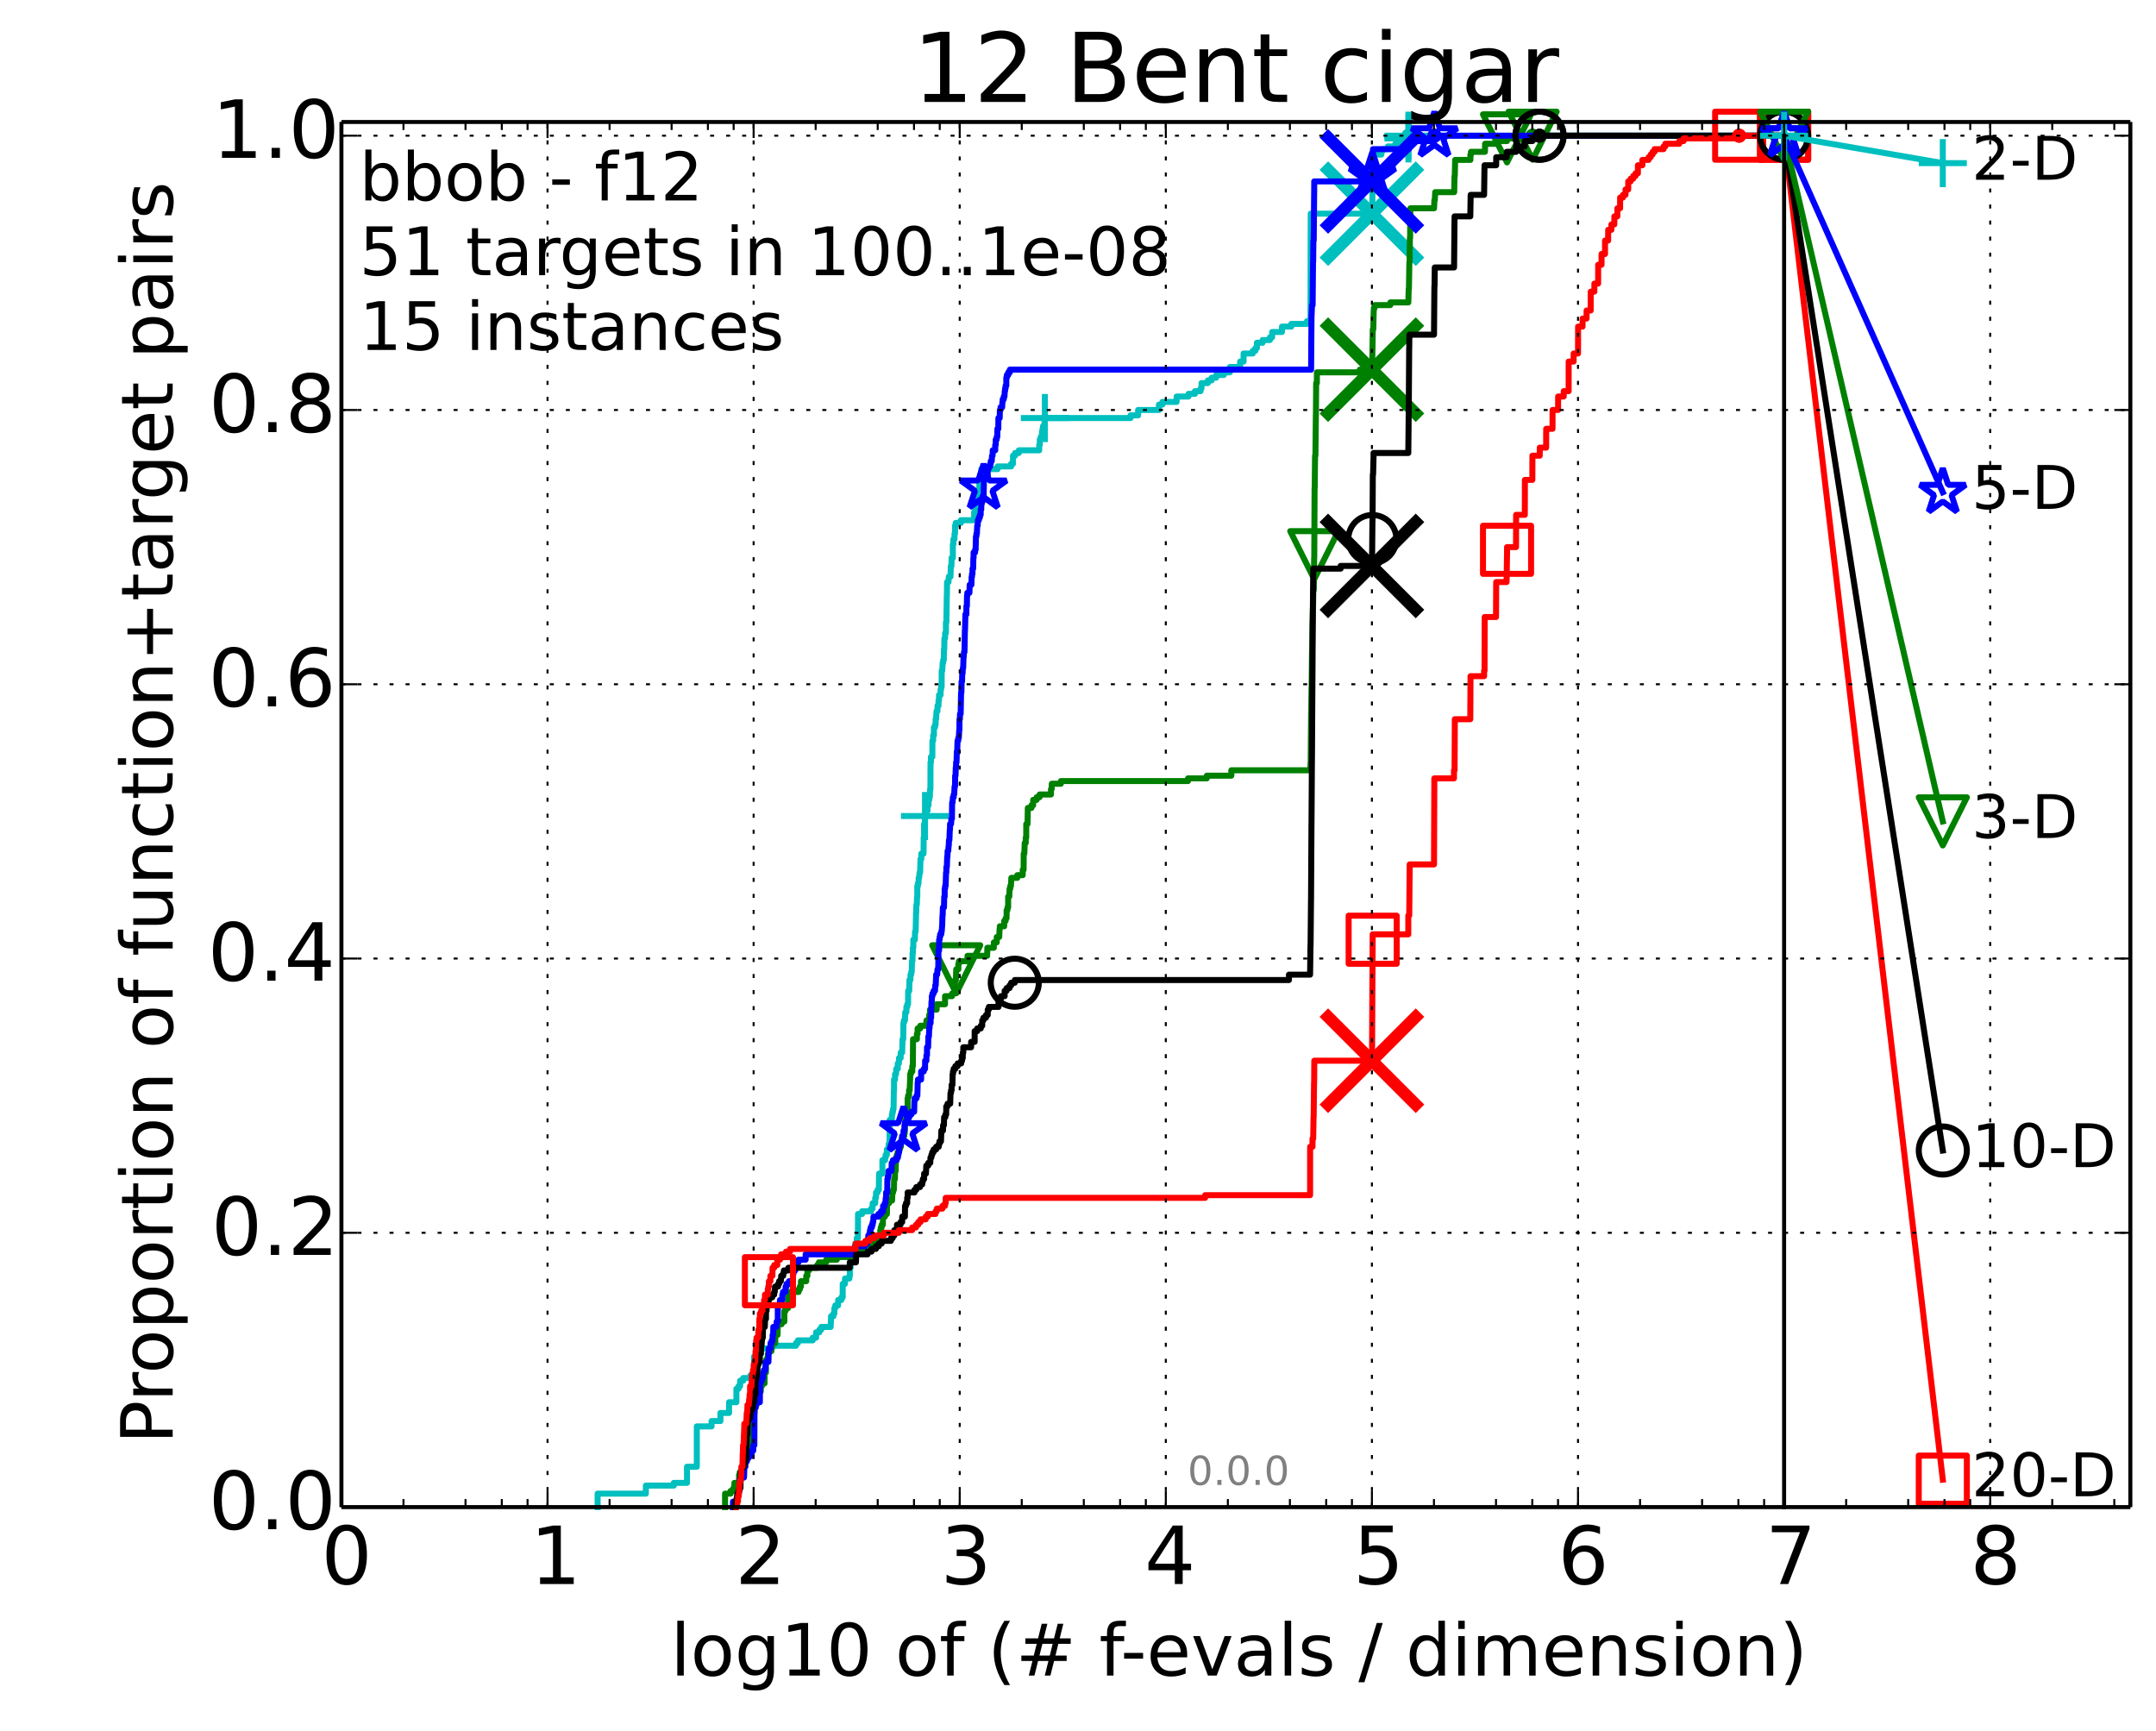 <?xml version="1.0" encoding="utf-8" standalone="no"?>
<!DOCTYPE svg PUBLIC "-//W3C//DTD SVG 1.1//EN"
  "http://www.w3.org/Graphics/SVG/1.1/DTD/svg11.dtd">
<!-- Created with matplotlib (http://matplotlib.org/) -->
<svg height="432pt" version="1.1" viewBox="0 0 538 432" width="538pt" xmlns="http://www.w3.org/2000/svg" xmlns:xlink="http://www.w3.org/1999/xlink">
 <defs>
  <style type="text/css">
*{stroke-linecap:butt;stroke-linejoin:round;}
  </style>
 </defs>
 <g id="figure_1">
  <g id="patch_1">
   <path d="
M0 432.436
L538.8 432.436
L538.8 0
L0 0
z
" style="fill:#ffffff;"/>
  </g>
  <g id="axes_1">
   <g id="patch_2">
    <path d="
M85.2 376.036
L531.6 376.036
L531.6 30.436
L85.2 30.436
z
" style="fill:#ffffff;"/>
   </g>
   <g id="line2d_1">
    <defs>
     <path d="
M0 1.5
C0.398 1.5 0.779 1.342 1.061 1.061
C1.342 0.779 1.5 0.398 1.5 0
C1.5 -0.398 1.342 -0.779 1.061 -1.061
C0.779 -1.342 0.398 -1.5 0 -1.5
C-0.398 -1.5 -0.779 -1.342 -1.061 -1.061
C-1.342 -0.779 -1.5 -0.398 -1.5 0
C-1.5 0.398 -1.342 0.779 -1.061 1.061
C-0.779 1.342 -0.398 1.5 0 1.5
z
" id="m977c291b42" style="stroke:#00bfbf;stroke-width:0.5;"/>
    </defs>
    <g>
     <use style="fill:#00bfbf;stroke:#00bfbf;stroke-width:0.5;" x="351.463" xlink:href="#m977c291b42" y="33.858"/>
     <use style="fill:#00bfbf;stroke:#00bfbf;stroke-width:0.5;" x="351.463" xlink:href="#m977c291b42" y="33.858"/>
    </g>
   </g>
   <g id="line2d_2">
    <path d="
M149.128 376.036
L149.128 372.682
L161.166 372.682
L161.166 370.669
L168.143 370.669
L168.143 369.998
L171.43 369.998
L171.43 365.972
L173.877 365.972
L173.877 355.908
L177.56 355.908
L177.56 354.566
L179.769 354.566
L179.769 352.553
L181.928 352.553
L181.928 349.87
L183.76 349.87
L183.76 346.515
L184.295 346.515
L184.295 345.844
L184.688 345.844
L184.688 344.502
L185.454 344.502
L185.454 343.831
L187.261 343.831
L187.261 343.16
L188.169 343.16
L188.169 338.464
L188.933 338.464
L188.933 336.451
L192.499 336.451
L192.499 335.78
L198.624 335.78
L198.624 335.109
L199.106 335.109
L199.106 334.438
L202.801 334.438
L202.801 333.767
L203.65 333.767
L203.65 332.425
L204.468 332.425
L204.468 331.754
L204.945 331.754
L204.945 331.083
L207.283 331.083
L207.377 328.4
L207.98 328.4
L207.98 327.729
L208.208 327.729
L208.208 326.387
L208.433 326.387
L208.433 325.716
L209.139 325.716
L209.139 324.374
L209.95 324.374
L209.95 323.703
L210.283 323.703
L210.283 320.348
L210.854 320.348
L210.854 319.007
L211.953 319.007
L211.953 318.336
L212.067 318.336
L212.067 316.323
L212.257 316.323
L212.257 313.639
L212.558 313.639
L212.558 312.297
L212.891 312.297
L212.891 311.626
L213.399 311.626
L213.399 310.284
L213.791 310.284
L213.791 308.942
L214.071 308.942
L214.106 302.904
L215.126 302.904
L215.126 302.233
L217.369 302.233
L217.369 301.562
L217.727 301.562
L217.757 300.22
L218.397 300.22
L218.397 298.878
L218.597 298.878
L218.597 297.537
L218.992 297.537
L218.992 296.866
L219.298 296.866
L219.353 292.84
L220.19 292.84
L220.19 289.485
L220.868 289.485
L220.868 288.814
L220.996 288.814
L220.996 288.143
L221.301 288.143
L221.301 286.802
L221.75 286.802
L221.75 285.46
L221.971 285.46
L222.02 279.421
L222.551 279.421
L222.551 278.079
L222.693 278.079
L222.693 277.408
L222.835 277.408
L222.835 276.737
L222.976 276.737
L223.046 272.041
L223.092 272.041
L223.092 269.357
L223.347 269.357
L223.347 268.015
L223.598 268.015
L223.644 266.673
L224.026 266.673
L224.026 265.332
L224.315 265.332
L224.337 263.99
L224.751 263.99
L224.751 262.648
L225.115 262.648
L225.221 259.293
L225.39 259.293
L225.432 255.267
L225.557 255.267
L225.557 254.597
L225.826 254.597
L225.888 252.584
L226.174 252.584
L226.174 251.242
L226.395 251.242
L226.395 250.571
L226.595 250.571
L226.615 247.216
L226.891 247.216
L226.931 244.532
L227.184 244.532
L227.203 243.191
L227.377 243.191
L227.377 242.52
L227.511 242.52
L227.568 239.836
L227.682 239.836
L227.72 237.823
L227.795 237.823
L227.795 236.481
L227.908 236.481
L227.908 234.468
L228.299 234.468
L228.335 232.456
L228.482 232.456
L228.592 227.759
L228.628 227.759
L228.664 225.746
L228.773 225.746
L228.845 223.733
L228.899 223.733
L228.899 221.05
L229.059 221.05
L229.059 220.379
L229.202 220.379
L229.237 219.037
L229.36 219.037
L229.465 217.695
L229.605 217.695
L229.692 214.34
L229.898 214.34
L229.898 212.998
L230.457 212.998
L230.491 208.973
L230.591 208.973
L230.591 205.618
L230.823 205.618
L230.823 203.605
L231.214 203.605
L231.214 202.263
L231.455 202.263
L231.455 200.922
L231.71 200.922
L231.71 199.58
L231.883 199.58
L231.883 198.909
L232.024 198.909
L232.102 196.896
L232.18 196.896
L232.195 190.187
L232.303 190.187
L232.303 188.845
L232.655 188.845
L232.67 184.819
L232.851 184.819
L232.851 183.477
L233.045 183.477
L233.045 181.464
L233.327 181.464
L233.327 180.793
L233.473 180.793
L233.473 179.452
L233.59 179.452
L233.692 177.439
L233.936 177.439
L233.936 176.097
L234.193 176.097
L234.193 174.755
L234.32 174.755
L234.32 173.413
L234.71 173.413
L234.71 172.071
L234.834 172.071
L234.834 171.4
L234.971 171.4
L234.985 167.375
L235.121 167.375
L235.23 165.362
L235.351 165.362
L235.351 164.691
L235.512 164.691
L235.552 162.007
L235.631 162.007
L235.658 159.323
L235.83 159.323
L235.83 157.982
L236.039 157.982
L236.039 155.298
L236.156 155.298
L236.259 148.588
L236.285 148.588
L236.324 145.234
L236.681 145.234
L236.757 143.892
L237.182 143.892
L237.269 141.208
L237.428 141.208
L237.453 139.195
L237.769 139.195
L237.769 135.841
L237.901 135.841
L237.913 134.499
L238.187 134.499
L238.187 133.157
L238.317 133.157
L238.317 131.144
L238.481 131.144
L238.481 130.473
L239.774 130.473
L239.774 129.802
L243.078 129.802
L243.078 127.789
L243.418 127.789
L243.418 127.118
L243.614 127.118
L243.614 125.106
L243.881 125.106
L243.881 124.435
L244.009 124.435
L244.009 123.764
L244.326 123.764
L244.407 120.409
L244.505 120.409
L244.577 118.396
L244.859 118.396
L244.859 117.054
L248.94 117.054
L248.94 116.383
L252.314 116.383
L252.314 115.712
L252.775 115.712
L252.775 113.7
L253.304 113.7
L253.304 113.029
L254.241 113.029
L254.241 112.358
L259.326 112.358
L259.326 111.016
L259.463 111.016
L259.463 109.674
L259.695 109.674
L259.695 109.003
L260.009 109.003
L260.009 107.661
L260.151 107.661
L260.151 106.99
L260.271 106.99
L260.271 106.319
L260.594 106.319
L260.702 104.977
L260.733 104.977
L260.733 104.306
L282.116 104.306
L282.116 103.636
L284 103.636
L284 102.294
L289.197 102.294
L289.197 100.952
L290.068 100.952
L290.068 100.281
L293.612 100.281
L293.612 98.939
L296.575 98.939
L296.575 98.268
L298.186 98.268
L298.186 97.597
L299.582 97.597
L299.582 96.926
L299.818 96.926
L299.818 95.584
L301.409 95.584
L301.409 94.913
L302.354 94.913
L302.354 94.242
L303.484 94.242
L303.484 93.572
L305.373 93.572
L305.373 92.9
L306.91 92.9
L306.91 91.559
L309.449 91.559
L309.449 90.217
L310.321 90.217
L310.321 88.204
L312.607 88.204
L312.607 87.533
L313.261 87.533
L313.261 86.862
L313.645 86.862
L313.645 85.52
L315.058 85.52
L315.058 84.849
L316.878 84.849
L316.878 84.178
L317.44 84.178
L317.44 82.837
L319.893 82.837
L319.893 81.495
L322.221 81.495
L322.221 80.824
L326.136 80.824
L326.136 80.153
L327.023 80.153
L327.074 53.315
L342.406 53.315
L342.516 44.593
L342.52 44.593
L342.612 38.555
L344.702 38.555
L344.702 37.884
L344.864 37.884
L344.864 37.213
L346.334 37.213
L346.334 36.542
L348.182 36.542
L348.182 35.871
L349.046 35.871
L349.046 35.2
L351.46 35.2
L351.463 33.858
L445.2 33.858
L445.2 33.858" style="fill:none;stroke:#00bfbf;stroke-linecap:square;stroke-width:1.5;"/>
   </g>
   <g id="line2d_3">
    <defs>
     <path d="
M-6 0
L6 0
M0 6
L0 -6" id="m3e4de746de" style="stroke:#00bfbf;stroke-width:1.5;"/>
    </defs>
    <g>
     <use style="fill:none;stroke:#00bfbf;stroke-width:1.5;" x="230.823" xlink:href="#m3e4de746de" y="203.605"/>
     <use style="fill:none;stroke:#00bfbf;stroke-width:1.5;" x="260.733" xlink:href="#m3e4de746de" y="104.306"/>
     <use style="fill:none;stroke:#00bfbf;stroke-width:1.5;" x="351.463" xlink:href="#m3e4de746de" y="34.529"/>
     <use style="fill:none;stroke:#00bfbf;stroke-width:1.5;" x="351.463" xlink:href="#m3e4de746de" y="33.858"/>
     <use style="fill:none;stroke:#00bfbf;stroke-width:1.5;" x="445.2" xlink:href="#m3e4de746de" y="33.858"/>
    </g>
   </g>
   <g id="line2d_4"/>
   <g id="line2d_5">
    <path clip-path="url(#p6ea69091fa)" d="
M342.345 53.315" style="fill:none;stroke:#00bfbf;stroke-linecap:square;"/>
    <defs>
     <path d="
M-12 12
L12 -12
M-12 -12
L12 12" id="m09e435d1d9" style="stroke:#00bfbf;stroke-width:3;"/>
    </defs>
    <g clip-path="url(#p6ea69091fa)">
     <use style="fill:#00bfbf;stroke:#00bfbf;stroke-width:3;" x="342.345" xlink:href="#m09e435d1d9" y="53.315"/>
    </g>
   </g>
   <g id="line2d_6">
    <defs>
     <path d="
M0 1.5
C0.398 1.5 0.779 1.342 1.061 1.061
C1.342 0.779 1.5 0.398 1.5 0
C1.5 -0.398 1.342 -0.779 1.061 -1.061
C0.779 -1.342 0.398 -1.5 0 -1.5
C-0.398 -1.5 -0.779 -1.342 -1.061 -1.061
C-1.342 -0.779 -1.5 -0.398 -1.5 0
C-1.5 0.398 -1.342 0.779 -1.061 1.061
C-0.779 1.342 -0.398 1.5 0 1.5
z
" id="mb0b177905e" style="stroke:#008000;stroke-width:0.5;"/>
    </defs>
    <g>
     <use style="fill:#008000;stroke:#008000;stroke-width:0.5;" x="382.446" xlink:href="#mb0b177905e" y="33.858"/>
     <use style="fill:#008000;stroke:#008000;stroke-width:0.5;" x="382.446" xlink:href="#mb0b177905e" y="33.858"/>
    </g>
   </g>
   <g id="line2d_7">
    <path d="
M180.926 376.036
L180.926 372.682
L182.316 372.682
L182.316 372.011
L182.98 372.011
L182.98 371.34
L183.259 371.34
L183.259 369.998
L184.427 369.998
L184.427 367.985
L184.602 367.985
L184.602 367.314
L185.371 367.314
L185.454 361.276
L186.032 361.276
L186.032 360.605
L187.453 360.605
L187.453 358.592
L187.682 358.592
L187.757 352.553
L188.279 352.553
L188.279 350.541
L188.79 350.541
L188.79 348.528
L189.005 348.528
L189.005 347.857
L189.429 347.857
L189.429 347.186
L189.845 347.186
L189.845 345.844
L190.118 345.844
L190.118 345.173
L190.787 345.173
L190.787 342.489
L191.114 342.489
L191.114 339.806
L191.243 339.806
L191.243 339.135
L191.564 339.135
L191.627 337.793
L191.817 337.793
L191.817 337.122
L192.499 337.122
L192.499 336.451
L192.62 336.451
L192.62 335.109
L193.454 335.109
L193.454 333.096
L194.031 333.096
L194.088 330.412
L195.034 330.412
L195.034 329.742
L195.731 329.742
L195.731 327.058
L196.046 327.058
L196.046 326.387
L196.662 326.387
L196.662 323.703
L196.864 323.703
L196.964 322.361
L199.287 322.361
L199.287 321.69
L199.6 321.69
L199.6 321.019
L199.865 321.019
L199.865 319.677
L201.185 319.677
L201.185 318.336
L201.473 318.336
L201.473 316.994
L201.878 316.994
L201.878 316.323
L203.908 316.323
L203.908 315.652
L204.343 315.652
L204.343 314.981
L206.169 314.981
L206.169 314.31
L208.818 314.31
L208.818 313.639
L213.134 313.639
L213.134 311.626
L215.91 311.626
L215.91 310.955
L218.108 310.955
L218.108 310.284
L218.455 310.284
L218.455 309.613
L219.076 309.613
L219.076 308.942
L219.644 308.942
L219.662 306.93
L219.789 306.93
L219.789 306.259
L220.003 306.259
L220.003 305.588
L220.304 305.588
L220.339 303.575
L220.825 303.575
L220.825 302.904
L221.318 302.904
L221.351 300.22
L221.849 300.22
L221.849 299.549
L222.606 299.549
L222.685 297.537
L222.859 297.537
L222.859 296.866
L223.061 296.866
L223.123 294.182
L223.309 294.182
L223.355 292.169
L223.507 292.169
L223.568 288.814
L223.795 288.814
L223.795 288.143
L224.004 288.143
L224.004 287.472
L224.344 287.472
L224.344 286.802
L224.563 286.802
L224.563 286.131
L224.808 286.131
L224.808 284.789
L225.037 284.789
L225.037 284.118
L225.432 284.118
L225.432 283.447
L225.64 283.447
L225.64 282.776
L225.764 282.776
L225.847 280.092
L225.915 280.092
L225.915 279.421
L226.146 279.421
L226.214 276.737
L226.482 276.737
L226.482 274.054
L226.602 274.054
L226.602 273.383
L226.839 273.383
L226.839 272.041
L226.996 272.041
L227.1 269.357
L227.113 269.357
L227.113 268.015
L227.293 268.015
L227.293 267.344
L227.65 267.344
L227.65 266.002
L227.789 266.002
L227.839 259.293
L228.797 259.293
L228.797 257.951
L228.964 257.951
L228.976 256.609
L229.634 256.609
L229.634 255.938
L231.101 255.938
L231.198 254.597
L231.857 254.597
L231.857 253.255
L232.066 253.255
L232.066 251.913
L233.735 251.913
L233.735 250.571
L235.821 250.571
L235.821 248.558
L237.575 248.558
L237.575 247.887
L238.12 247.887
L238.135 245.203
L238.317 245.203
L238.317 244.532
L238.535 244.532
L238.613 241.849
L239.148 241.849
L239.148 240.507
L239.284 240.507
L239.284 239.836
L241.424 239.836
L241.424 238.494
L246.321 238.494
L246.381 236.481
L247.999 236.481
L247.999 235.139
L248.725 235.139
L248.725 233.797
L249.337 233.797
L249.437 231.785
L249.489 231.785
L249.489 231.114
L250.585 231.114
L250.585 229.772
L250.944 229.772
L250.944 229.101
L251.17 229.101
L251.197 227.088
L251.394 227.088
L251.394 226.417
L251.568 226.417
L251.568 223.733
L251.844 223.733
L251.934 221.721
L252.108 221.721
L252.108 221.05
L252.264 221.05
L252.369 219.037
L253.853 219.037
L253.853 218.366
L255.201 218.366
L255.201 217.024
L255.428 217.024
L255.453 212.998
L255.602 212.998
L255.71 210.315
L255.961 210.315
L255.961 208.973
L256.082 208.973
L256.085 205.618
L256.402 205.618
L256.482 201.592
L257.382 201.592
L257.382 200.922
L257.815 200.922
L257.815 199.58
L258.683 199.58
L258.683 198.909
L259.418 198.909
L259.418 198.238
L262.258 198.238
L262.258 196.896
L262.427 196.896
L262.458 195.554
L264.727 195.554
L264.727 194.883
L296.451 194.883
L296.451 194.212
L301.144 194.212
L301.144 193.541
L307.258 193.541
L307.258 192.199
L326.951 192.199
L327.055 190.187
L327.07 190.187
L327.175 177.439
L327.187 177.439
L327.283 171.4
L327.3 171.4
L327.395 162.678
L327.412 162.678
L327.506 155.298
L327.531 155.298
L327.609 151.943
L327.648 151.943
L327.715 147.247
L327.837 147.247
L327.931 139.195
L327.956 139.195
L328.038 121.751
L328.07 121.751
L328.155 113.7
L328.246 113.7
L328.353 103.636
L328.369 103.636
L328.43 95.584
L328.607 95.584
L328.621 92.9
L339.318 92.9
L339.318 92.23
L342.376 92.23
L342.484 86.862
L342.488 86.862
L342.558 82.165
L342.686 82.165
L342.796 77.469
L342.83 77.469
L342.83 76.798
L343.025 76.798
L343.025 76.127
L346.94 76.127
L346.94 75.456
L351.43 75.456
L351.521 72.102
L351.578 72.102
L351.688 65.392
L351.749 65.392
L351.815 59.354
L351.873 59.354
L351.935 51.973
L357.849 51.973
L357.933 49.961
L358.04 49.961
L358.136 47.948
L362.873 47.948
L362.961 43.922
L363.022 43.922
L363.114 39.897
L366.922 39.897
L366.923 38.555
L367.057 38.555
L367.057 37.884
L370.547 37.884
L370.587 35.871
L373.361 35.871
L373.361 35.2
L376.054 35.2
L376.054 34.529
L382.446 34.529
L382.446 33.858
L445.2 33.858
L445.2 33.858" style="fill:none;stroke:#008000;stroke-linecap:square;stroke-width:1.5;"/>
   </g>
   <g id="line2d_8">
    <defs>
     <path d="
M-7.34788e-16 6
L6 -6
L-6 -6
z
" id="m397e16cd68" style="stroke:#008000;stroke-linejoin:miter;stroke-width:1.5;"/>
    </defs>
    <g>
     <use style="fill:none;stroke:#008000;stroke-linejoin:miter;stroke-width:1.5;" x="238.613" xlink:href="#m397e16cd68" y="241.849"/>
     <use style="fill:none;stroke:#008000;stroke-linejoin:miter;stroke-width:1.5;" x="327.956" xlink:href="#m397e16cd68" y="138.524"/>
     <use style="fill:none;stroke:#008000;stroke-linejoin:miter;stroke-width:1.5;" x="376.054" xlink:href="#m397e16cd68" y="34.529"/>
     <use style="fill:none;stroke:#008000;stroke-linejoin:miter;stroke-width:1.5;" x="382.446" xlink:href="#m397e16cd68" y="33.858"/>
     <use style="fill:none;stroke:#008000;stroke-linejoin:miter;stroke-width:1.5;" x="445.2" xlink:href="#m397e16cd68" y="33.858"/>
    </g>
   </g>
   <g id="line2d_9"/>
   <g id="line2d_10">
    <path clip-path="url(#p6ea69091fa)" d="
M342.344 92.23" style="fill:none;stroke:#008000;stroke-linecap:square;"/>
    <defs>
     <path d="
M-12 12
L12 -12
M-12 -12
L12 12" id="m8c089fa6cd" style="stroke:#008000;stroke-width:3;"/>
    </defs>
    <g clip-path="url(#p6ea69091fa)">
     <use style="fill:#008000;stroke:#008000;stroke-width:3;" x="342.344" xlink:href="#m8c089fa6cd" y="92.23"/>
    </g>
   </g>
   <g id="line2d_11">
    <defs>
     <path d="
M0 1.5
C0.398 1.5 0.779 1.342 1.061 1.061
C1.342 0.779 1.5 0.398 1.5 0
C1.5 -0.398 1.342 -0.779 1.061 -1.061
C0.779 -1.342 0.398 -1.5 0 -1.5
C-0.398 -1.5 -0.779 -1.342 -1.061 -1.061
C-1.342 -0.779 -1.5 -0.398 -1.5 0
C-1.5 0.398 -1.342 0.779 -1.061 1.061
C-0.779 1.342 -0.398 1.5 0 1.5
z
" id="m76a7ce5b4a" style="stroke:#0000ff;stroke-width:0.5;"/>
    </defs>
    <g>
     <use style="fill:#0000ff;stroke:#0000ff;stroke-width:0.5;" x="357.943" xlink:href="#m76a7ce5b4a" y="33.858"/>
     <use style="fill:#0000ff;stroke:#0000ff;stroke-width:0.5;" x="357.943" xlink:href="#m76a7ce5b4a" y="33.858"/>
    </g>
   </g>
   <g id="line2d_12">
    <path d="
M182.905 376.036
L182.905 374.694
L183.895 374.694
L183.895 373.352
L184.11 373.352
L184.11 372.682
L184.375 372.682
L184.375 372.011
L184.532 372.011
L184.532 369.327
L184.844 369.327
L184.844 368.656
L185.654 368.656
L185.753 365.972
L186 365.972
L186 364.63
L186.388 364.63
L186.388 363.959
L186.675 363.959
L186.675 363.288
L187.56 363.288
L187.56 361.947
L187.968 361.947
L187.968 360.605
L188.235 360.605
L188.279 351.212
L188.587 351.212
L188.587 350.541
L188.717 350.541
L188.717 349.87
L189.61 349.87
L189.652 345.173
L189.817 345.173
L189.817 344.502
L190.145 344.502
L190.145 343.831
L190.388 343.831
L190.428 342.489
L190.628 342.489
L190.628 341.818
L191.023 341.818
L191.023 339.806
L191.754 339.806
L191.83 336.451
L192.278 336.451
L192.278 335.109
L192.572 335.109
L192.572 334.438
L192.79 334.438
L192.79 333.096
L192.934 333.096
L192.969 331.083
L193.745 331.083
L193.814 329.742
L194.088 329.742
L194.088 325.716
L194.594 325.716
L194.627 324.374
L195.219 324.374
L195.219 323.032
L195.38 323.032
L195.38 322.361
L195.983 322.361
L196.046 321.019
L196.263 321.019
L196.263 320.348
L196.874 320.348
L196.874 319.677
L197.874 319.677
L197.903 317.665
L198.046 317.665
L198.046 316.994
L198.443 316.994
L198.499 314.981
L199.242 314.981
L199.242 314.31
L201.036 314.31
L201.036 312.968
L213.356 312.968
L213.356 310.955
L215.82 310.955
L215.82 310.284
L216.455 310.284
L216.455 309.613
L216.667 309.613
L216.667 308.272
L216.975 308.272
L216.975 307.601
L217.097 307.601
L217.097 306.93
L217.267 306.93
L217.267 306.259
L217.567 306.259
L217.567 305.588
L217.769 305.588
L217.769 304.917
L217.91 304.917
L217.968 303.575
L219.198 303.575
L219.198 302.904
L219.832 302.904
L219.832 302.233
L220.364 302.233
L220.364 300.891
L220.77 300.891
L220.77 300.22
L220.945 300.22
L221.027 298.878
L221.119 298.878
L221.119 297.537
L221.401 297.537
L221.431 294.182
L221.531 294.182
L221.531 293.511
L221.71 293.511
L221.71 292.169
L222.46 292.169
L222.517 290.156
L222.821 290.156
L222.821 289.485
L223.762 289.485
L223.762 288.814
L224.076 288.814
L224.076 288.143
L224.2 288.143
L224.2 287.472
L224.35 287.472
L224.35 286.131
L224.534 286.131
L224.534 285.46
L224.837 285.46
L224.837 284.789
L225.077 284.789
L225.102 283.447
L225.423 283.447
L225.465 282.105
L225.698 282.105
L225.698 280.763
L225.822 280.763
L225.822 280.092
L226.399 280.092
L226.399 279.421
L226.599 279.421
L226.599 278.75
L226.923 278.75
L226.923 278.079
L227.419 278.079
L227.419 277.408
L228.114 277.408
L228.173 274.725
L228.24 274.725
L228.24 274.054
L228.7 274.054
L228.7 273.383
L228.917 273.383
L228.995 270.028
L229.059 270.028
L229.059 269.357
L229.85 269.357
L229.857 267.344
L230.508 267.344
L230.508 266.673
L230.832 266.673
L230.852 264.661
L231.172 264.661
L231.172 263.319
L231.321 263.319
L231.321 261.306
L231.596 261.306
L231.666 258.622
L231.798 258.622
L231.874 256.609
L231.943 256.609
L232.043 255.267
L232.223 255.267
L232.223 253.926
L232.346 253.926
L232.444 249.9
L232.518 249.9
L232.518 248.558
L232.676 248.558
L232.676 247.887
L232.977 247.887
L232.977 247.216
L233.321 247.216
L233.374 245.874
L233.497 245.874
L233.602 243.191
L233.85 243.191
L233.948 241.849
L234.124 241.849
L234.181 237.152
L234.339 237.152
L234.35 234.468
L234.474 234.468
L234.474 233.797
L234.591 233.797
L234.591 233.127
L234.873 233.127
L234.873 232.456
L234.988 232.456
L235.086 231.114
L235.102 231.114
L235.184 228.43
L235.227 228.43
L235.286 226.417
L235.56 226.417
L235.618 223.733
L235.729 223.733
L235.729 221.721
L235.845 221.721
L235.845 221.05
L235.966 221.05
L236.075 217.695
L236.153 217.695
L236.153 216.353
L236.272 216.353
L236.365 213.669
L236.437 213.669
L236.462 212.327
L236.62 212.327
L236.722 210.986
L236.752 210.986
L236.797 209.644
L236.908 209.644
L237.008 206.96
L237.063 206.96
L237.063 205.618
L237.32 205.618
L237.404 204.276
L237.541 204.276
L237.589 200.251
L237.696 200.251
L237.793 198.909
L237.98 198.909
L237.98 198.238
L238.099 198.238
L238.208 196.225
L238.317 196.225
L238.345 193.541
L238.443 193.541
L238.499 191.528
L238.555 191.528
L238.588 190.187
L238.69 190.187
L238.769 187.503
L238.851 187.503
L238.943 184.819
L239.112 184.819
L239.112 184.148
L239.261 184.148
L239.36 182.135
L239.41 182.135
L239.428 179.452
L239.53 179.452
L239.557 178.11
L239.721 178.11
L239.827 172.742
L239.906 172.742
L239.95 170.058
L240.063 170.058
L240.111 168.046
L240.198 168.046
L240.254 166.704
L240.349 166.704
L240.43 164.02
L240.469 164.02
L240.554 162.678
L240.673 162.678
L240.775 157.311
L240.8 157.311
L240.905 153.285
L241.147 153.285
L241.151 151.272
L241.267 151.272
L241.312 148.588
L241.382 148.588
L241.382 147.917
L241.905 147.917
L241.973 145.905
L242.4 145.905
L242.463 143.892
L242.545 143.892
L242.545 143.221
L242.666 143.221
L242.673 141.879
L242.839 141.879
L242.889 139.195
L242.95 139.195
L242.95 137.853
L243.311 137.853
L243.311 137.182
L243.45 137.182
L243.536 133.828
L243.651 133.828
L243.651 133.157
L243.769 133.157
L243.846 131.144
L243.971 131.144
L244.022 129.802
L244.261 129.802
L244.261 129.131
L244.516 129.131
L244.516 128.46
L244.711 128.46
L244.725 127.118
L244.856 127.118
L244.87 125.776
L244.975 125.776
L244.975 125.106
L245.208 125.106
L245.208 123.764
L245.452 123.764
L245.527 119.738
L245.704 119.738
L245.704 119.067
L246.465 119.067
L246.465 117.054
L246.689 117.054
L246.689 116.383
L247.09 116.383
L247.09 115.712
L247.229 115.712
L247.229 115.041
L247.471 115.041
L247.549 113.7
L247.686 113.7
L247.726 112.358
L248.347 112.358
L248.347 111.016
L248.47 111.016
L248.47 109.674
L248.711 109.674
L248.711 109.003
L248.858 109.003
L248.888 106.99
L249.112 106.99
L249.135 104.306
L249.461 104.306
L249.509 102.294
L249.68 102.294
L249.68 101.623
L250.072 101.623
L250.136 100.281
L250.214 100.281
L250.214 99.61
L250.478 99.61
L250.478 98.939
L250.657 98.939
L250.722 97.597
L250.797 97.597
L250.797 96.926
L250.926 96.926
L250.926 96.255
L251.11 96.255
L251.11 94.242
L251.25 94.242
L251.25 93.572
L251.596 93.572
L251.596 92.9
L252 92.9
L252 92.23
L327.167 92.23
L327.27 78.811
L327.288 78.811
L327.388 76.127
L327.548 76.127
L327.644 65.392
L327.676 65.392
L327.737 60.025
L327.819 60.025
L327.93 47.948
L327.937 47.948
L327.95 45.264
L342.375 45.264
L342.485 42.58
L342.505 42.58
L342.608 37.213
L351.52 37.213
L351.52 36.542
L351.657 36.542
L351.692 35.2
L357.905 35.2
L357.943 33.858
L445.2 33.858
L445.2 33.858" style="fill:none;stroke:#0000ff;stroke-linecap:square;stroke-width:1.5;"/>
   </g>
   <g id="line2d_13">
    <defs>
     <path d="
M3.67394e-16 -6
L-1.347 -1.854
L-5.706 -1.854
L-2.18 0.708
L-3.527 4.854
L-4.20996e-16 2.292
L3.527 4.854
L2.18 0.708
L5.706 -1.854
L1.347 -1.854
z
" id="m0933169453" style="stroke:#0000ff;stroke-linejoin:bevel;stroke-width:1.5;"/>
    </defs>
    <g>
     <use style="fill:none;stroke:#0000ff;stroke-linejoin:bevel;stroke-width:1.5;" x="225.465" xlink:href="#m0933169453" y="282.105"/>
     <use style="fill:none;stroke:#0000ff;stroke-linejoin:bevel;stroke-width:1.5;" x="245.462" xlink:href="#m0933169453" y="121.751"/>
     <use style="fill:none;stroke:#0000ff;stroke-linejoin:bevel;stroke-width:1.5;" x="342.463" xlink:href="#m0933169453" y="43.922"/>
     <use style="fill:none;stroke:#0000ff;stroke-linejoin:bevel;stroke-width:1.5;" x="357.943" xlink:href="#m0933169453" y="33.858"/>
     <use style="fill:none;stroke:#0000ff;stroke-linejoin:bevel;stroke-width:1.5;" x="445.2" xlink:href="#m0933169453" y="33.858"/>
    </g>
   </g>
   <g id="line2d_14"/>
   <g id="line2d_15">
    <path clip-path="url(#p6ea69091fa)" d="
M342.344 45.264" style="fill:none;stroke:#0000ff;stroke-linecap:square;"/>
    <defs>
     <path d="
M-12 12
L12 -12
M-12 -12
L12 12" id="ma4a355cd2c" style="stroke:#0000ff;stroke-width:3;"/>
    </defs>
    <g clip-path="url(#p6ea69091fa)">
     <use style="fill:#0000ff;stroke:#0000ff;stroke-width:3;" x="342.344" xlink:href="#ma4a355cd2c" y="45.264"/>
    </g>
   </g>
   <g id="line2d_16">
    <defs>
     <path d="
M0 1.5
C0.398 1.5 0.779 1.342 1.061 1.061
C1.342 0.779 1.5 0.398 1.5 0
C1.5 -0.398 1.342 -0.779 1.061 -1.061
C0.779 -1.342 0.398 -1.5 0 -1.5
C-0.398 -1.5 -0.779 -1.342 -1.061 -1.061
C-1.342 -0.779 -1.5 -0.398 -1.5 0
C-1.5 0.398 -1.342 0.779 -1.061 1.061
C-0.779 1.342 -0.398 1.5 0 1.5
z
" id="m66763a63fb" style="stroke:#000000;stroke-width:0.5;"/>
    </defs>
    <g>
     <use style="stroke:#000000;stroke-width:0.5;" x="384.169" xlink:href="#m66763a63fb" y="33.858"/>
     <use style="stroke:#000000;stroke-width:0.5;" x="384.169" xlink:href="#m66763a63fb" y="33.858"/>
    </g>
   </g>
   <g id="line2d_17">
    <path d="
M183.433 376.036
L183.433 375.365
L183.76 375.365
L183.76 374.023
L184.003 374.023
L184.003 372.682
L184.243 372.682
L184.243 372.011
L184.454 372.011
L184.454 371.34
L184.766 371.34
L184.844 367.314
L185.049 367.314
L185.049 366.643
L185.177 366.643
L185.177 365.972
L185.629 365.972
L185.629 365.301
L185.852 365.301
L185.852 364.63
L186 364.63
L186 363.959
L186.243 363.959
L186.316 357.921
L186.508 357.921
L186.556 354.566
L186.723 354.566
L186.723 353.895
L187.145 353.895
L187.145 353.224
L187.261 353.224
L187.261 351.882
L187.651 351.882
L187.651 351.212
L187.9 351.212
L187.923 349.87
L188.169 349.87
L188.279 347.857
L188.521 347.857
L188.543 344.502
L188.674 344.502
L188.782 343.16
L188.976 343.16
L189.062 340.477
L189.295 340.477
L189.295 339.806
L189.61 339.806
L189.61 337.793
L189.879 337.793
L189.941 335.78
L190.023 335.78
L190.125 334.438
L190.145 334.438
L190.145 333.767
L190.348 333.767
L190.408 331.083
L190.846 331.083
L190.905 329.071
L191.14 329.071
L191.14 327.058
L191.295 327.058
L191.353 325.716
L191.487 325.716
L191.487 325.045
L191.678 325.045
L191.678 324.374
L191.942 324.374
L191.942 323.703
L192.699 323.703
L192.699 323.032
L193.184 323.032
L193.184 322.361
L193.325 322.361
L193.396 321.019
L194.156 321.019
L194.156 320.348
L194.427 320.348
L194.427 319.677
L194.843 319.677
L194.941 318.336
L195.444 318.336
L195.444 317.665
L195.604 317.665
L195.604 316.994
L196.723 316.994
L196.723 316.323
L212.045 316.323
L212.045 314.981
L213.585 314.981
L213.67 312.968
L216.499 312.968
L216.499 312.297
L217.471 312.297
L217.471 311.626
L218.569 311.626
L218.569 310.955
L219.298 310.955
L219.298 310.284
L220.014 310.284
L220.014 309.613
L222.311 309.613
L222.311 308.942
L222.745 308.942
L222.745 308.272
L223.176 308.272
L223.176 306.93
L223.829 306.93
L223.829 305.588
L224.716 305.588
L224.716 304.917
L225.128 304.917
L225.128 303.575
L225.806 303.575
L225.839 300.891
L226.064 300.891
L226.064 300.22
L226.371 300.22
L226.371 298.878
L226.491 298.878
L226.491 297.537
L228.195 297.537
L228.195 296.866
L228.657 296.866
L228.657 296.195
L229.574 296.195
L229.574 295.524
L230.131 295.524
L230.131 294.853
L230.283 294.853
L230.283 294.182
L230.601 294.182
L230.601 292.84
L231.049 292.84
L231.149 290.827
L231.64 290.827
L231.64 290.156
L232.136 290.156
L232.189 288.814
L232.42 288.814
L232.42 288.143
L232.627 288.143
L232.627 287.472
L232.968 287.472
L232.968 286.802
L233.596 286.802
L233.596 286.131
L234.252 286.131
L234.252 285.46
L234.426 285.46
L234.426 284.789
L234.804 284.789
L234.906 282.105
L235.308 282.105
L235.329 280.763
L235.541 280.763
L235.592 278.75
L235.893 278.75
L235.893 278.079
L236.107 278.079
L236.127 276.067
L236.444 276.067
L236.444 275.396
L237.103 275.396
L237.187 272.712
L237.318 272.712
L237.318 272.041
L237.46 272.041
L237.46 270.699
L237.667 270.699
L237.715 268.015
L237.797 268.015
L237.797 267.344
L237.97 267.344
L237.97 266.673
L238.396 266.673
L238.396 266.002
L238.977 266.002
L238.977 265.332
L239.862 265.332
L239.862 264.661
L240.068 264.661
L240.068 263.99
L240.241 263.99
L240.25 262.648
L240.375 262.648
L240.375 261.306
L242.33 261.306
L242.33 259.964
L243.211 259.964
L243.211 257.28
L243.85 257.28
L243.85 256.609
L244.741 256.609
L244.741 255.938
L245.099 255.938
L245.099 254.597
L245.401 254.597
L245.401 253.926
L246.041 253.926
L246.041 253.255
L246.478 253.255
L246.478 251.913
L246.752 251.913
L246.752 251.242
L249.166 251.242
L249.166 249.229
L249.762 249.229
L249.762 248.558
L250.695 248.558
L250.695 247.216
L251.184 247.216
L251.184 246.545
L251.915 246.545
L251.915 245.874
L252.322 245.874
L252.322 245.203
L253.224 245.203
L253.224 244.532
L321.639 244.532
L321.639 243.191
L326.911 243.191
L327.016 235.81
L327.038 235.81
L327.145 224.404
L327.153 224.404
L327.261 205.618
L327.267 205.618
L327.377 188.845
L327.385 188.845
L327.492 170.058
L327.498 170.058
L327.604 151.943
L327.61 151.943
L327.708 141.879
L334.541 141.879
L334.541 141.208
L342.369 141.208
L342.476 129.802
L342.507 129.802
L342.569 118.396
L342.638 118.396
L342.74 114.371
L342.75 114.371
L342.75 113.029
L351.42 113.029
L351.53 102.294
L351.535 102.294
L351.641 86.862
L351.655 86.862
L351.688 83.507
L357.836 83.507
L357.934 71.43
L357.97 71.43
L358.031 66.734
L362.842 66.734
L362.949 55.328
L362.954 55.328
L362.973 53.986
L366.89 53.986
L366.983 48.619
L370.333 48.619
L370.428 41.909
L370.448 41.909
L370.448 41.238
L373.347 41.238
L373.361 39.225
L375.986 39.225
L375.989 37.884
L378.337 37.884
L378.337 36.542
L380.478 36.542
L380.478 35.2
L382.382 35.2
L382.382 34.529
L384.169 34.529
L384.169 33.858
L445.2 33.858
L445.2 33.858" style="fill:none;stroke:#000000;stroke-linecap:square;stroke-width:1.5;"/>
   </g>
   <g id="line2d_18">
    <defs>
     <path d="
M0 6
C1.591 6 3.117 5.368 4.243 4.243
C5.368 3.117 6 1.591 6 0
C6 -1.591 5.368 -3.117 4.243 -4.243
C3.117 -5.368 1.591 -6 0 -6
C-1.591 -6 -3.117 -5.368 -4.243 -4.243
C-5.368 -3.117 -6 -1.591 -6 0
C-6 1.591 -5.368 3.117 -4.243 4.243
C-3.117 5.368 -1.591 6 0 6
z
" id="ma42492ef9b" style="stroke:#000000;stroke-width:1.5;"/>
    </defs>
    <g>
     <use style="fill:none;stroke:#000000;stroke-width:1.5;" x="253.224" xlink:href="#ma42492ef9b" y="245.203"/>
     <use style="fill:none;stroke:#000000;stroke-width:1.5;" x="342.449" xlink:href="#ma42492ef9b" y="134.499"/>
     <use style="fill:none;stroke:#000000;stroke-width:1.5;" x="384.169" xlink:href="#ma42492ef9b" y="33.858"/>
     <use style="fill:none;stroke:#000000;stroke-width:1.5;" x="384.169" xlink:href="#ma42492ef9b" y="33.858"/>
     <use style="fill:none;stroke:#000000;stroke-width:1.5;" x="445.2" xlink:href="#ma42492ef9b" y="33.858"/>
    </g>
   </g>
   <g id="line2d_19"/>
   <g id="line2d_20">
    <path clip-path="url(#p6ea69091fa)" d="
M342.343 141.208" style="fill:none;stroke:#000000;stroke-linecap:square;"/>
    <defs>
     <path d="
M-12 12
L12 -12
M-12 -12
L12 12" id="m47417b404f" style="stroke:#000000;stroke-width:3;"/>
    </defs>
    <g clip-path="url(#p6ea69091fa)">
     <use style="stroke:#000000;stroke-width:3;" x="342.343" xlink:href="#m47417b404f" y="141.208"/>
    </g>
   </g>
   <g id="line2d_21">
    <defs>
     <path d="
M0 1.5
C0.398 1.5 0.779 1.342 1.061 1.061
C1.342 0.779 1.5 0.398 1.5 0
C1.5 -0.398 1.342 -0.779 1.061 -1.061
C0.779 -1.342 0.398 -1.5 0 -1.5
C-0.398 -1.5 -0.779 -1.342 -1.061 -1.061
C-1.342 -0.779 -1.5 -0.398 -1.5 0
C-1.5 0.398 -1.342 0.779 -1.061 1.061
C-0.779 1.342 -0.398 1.5 0 1.5
z
" id="ma07bdd5909" style="stroke:#ff0000;stroke-width:0.5;"/>
    </defs>
    <g>
     <use style="fill:#ff0000;stroke:#ff0000;stroke-width:0.5;" x="433.985" xlink:href="#ma07bdd5909" y="33.858"/>
     <use style="fill:#ff0000;stroke:#ff0000;stroke-width:0.5;" x="433.985" xlink:href="#ma07bdd5909" y="33.858"/>
    </g>
   </g>
   <g id="line2d_22">
    <path d="
M183.611 376.036
L183.611 375.365
L183.936 375.365
L183.936 374.694
L184.15 374.694
L184.163 373.352
L184.348 373.352
L184.454 371.34
L184.493 371.34
L184.506 369.998
L184.636 369.998
L184.636 369.327
L184.857 369.327
L184.947 367.985
L184.985 367.985
L184.998 365.972
L185.265 365.972
L185.341 362.617
L185.379 362.617
L185.417 360.605
L185.542 360.605
L185.642 357.921
L185.654 357.921
L185.741 355.237
L186.231 355.237
L186.34 352.553
L186.46 352.553
L186.52 350.541
L186.853 350.541
L186.935 349.199
L187.005 349.199
L187.064 347.857
L187.169 347.857
L187.18 345.844
L187.537 345.844
L187.64 343.16
L187.776 343.16
L187.776 342.489
L187.911 342.489
L187.911 341.818
L188.057 341.818
L188.091 340.477
L188.235 340.477
L188.235 339.806
L188.467 339.806
L188.543 337.122
L188.63 337.122
L188.706 334.438
L188.782 334.438
L188.782 333.767
L189.189 333.767
L189.264 331.754
L189.464 331.754
L189.495 329.071
L189.62 329.071
L189.62 327.729
L189.931 327.729
L189.931 327.058
L190.277 327.058
L190.307 325.716
L190.648 325.716
L190.668 324.374
L190.886 324.374
L190.886 323.032
L191.592 323.032
L191.592 321.69
L191.707 321.69
L191.707 321.019
L191.848 321.019
L191.877 319.677
L192.25 319.677
L192.25 318.336
L192.744 318.336
L192.78 316.323
L193.192 316.323
L193.192 315.652
L193.96 315.652
L193.96 314.31
L194.644 314.31
L194.644 313.639
L194.917 313.639
L194.917 312.968
L196.147 312.968
L196.147 312.297
L197.143 312.297
L197.143 311.626
L213.532 311.626
L213.532 310.284
L215.955 310.284
L215.955 309.613
L217.003 309.613
L217.003 308.942
L218.227 308.942
L218.227 308.272
L220.576 308.272
L220.576 307.601
L224.308 307.601
L224.308 306.93
L227.633 306.93
L227.633 306.259
L228.579 306.259
L228.579 305.588
L229.134 305.588
L229.134 304.917
L229.714 304.917
L229.714 304.246
L230.993 304.246
L230.993 303.575
L231.515 303.575
L231.515 302.904
L233.447 302.904
L233.447 302.233
L233.761 302.233
L233.761 301.562
L235.165 301.562
L235.165 300.891
L235.815 300.891
L235.815 300.22
L235.984 300.22
L235.984 298.878
L300.722 298.878
L300.722 298.207
L326.914 298.207
L326.926 286.131
L327.518 286.131
L327.518 284.118
L327.691 284.118
L327.779 278.75
L327.803 278.75
L327.908 270.028
L327.93 270.028
L327.965 264.661
L342.366 264.661
L342.47 243.191
L342.48 243.191
L342.533 233.127
L351.419 233.127
L351.423 228.43
L351.658 228.43
L351.767 215.682
L357.837 215.682
L357.92 194.212
L362.82 194.212
L362.822 192.199
L362.969 192.199
L363.032 179.452
L366.89 179.452
L366.944 168.717
L370.333 168.717
L370.334 167.375
L370.446 167.375
L370.483 153.956
L373.313 153.956
L373.354 145.234
L375.944 145.234
L376.052 138.524
L376.06 138.524
L376.062 136.511
L378.305 136.511
L378.327 128.46
L380.496 128.46
L380.519 119.738
L382.374 119.738
L382.395 113.7
L384.222 113.7
L384.231 111.687
L385.82 111.687
L385.833 106.99
L387.407 106.99
L387.42 102.294
L388.797 102.294
L388.812 98.939
L390.206 98.939
L390.208 97.597
L391.431 97.597
L391.44 90.217
L392.674 90.217
L392.681 88.204
L393.779 88.204
L393.791 81.495
L394.903 81.495
L394.913 79.482
L395.911 79.482
L395.913 77.469
L396.933 77.469
L396.94 72.772
L397.846 72.772
L397.86 70.76
L398.792 70.76
L398.8 66.063
L399.639 66.063
L399.646 63.379
L400.509 63.379
L400.516 60.025
L401.289 60.025
L401.301 57.341
L402.104 57.341
L402.108 55.999
L402.836 55.999
L402.839 53.986
L403.588 53.986
L403.594 51.973
L404.271 51.973
L404.281 49.29
L404.99 49.29
L404.99 48.619
L405.63 48.619
L405.63 47.277
L406.299 47.277
L406.302 45.264
L406.904 45.264
L406.904 44.593
L407.54 44.593
L407.54 43.922
L408.115 43.922
L408.115 43.251
L408.715 43.251
L408.717 41.238
L409.831 41.238
L409.831 39.897
L411.387 39.897
L411.387 39.225
L411.905 39.225
L411.905 38.555
L412.383 38.555
L412.383 37.884
L412.878 37.884
L412.878 37.213
L415.117 37.213
L415.117 36.542
L415.557 36.542
L415.557 35.871
L419.047 35.871
L419.047 35.2
L420.111 35.2
L420.111 34.529
L433.985 34.529
L433.985 33.858
L445.2 33.858
L445.2 33.858" style="fill:none;stroke:#ff0000;stroke-linecap:square;stroke-width:1.5;"/>
   </g>
   <g id="line2d_23">
    <defs>
     <path d="
M-6 6
L6 6
L6 -6
L-6 -6
z
" id="m9d489a7eec" style="stroke:#ff0000;stroke-linejoin:miter;stroke-width:1.5;"/>
    </defs>
    <g>
     <use style="fill:none;stroke:#ff0000;stroke-linejoin:miter;stroke-width:1.5;" x="191.877" xlink:href="#m9d489a7eec" y="319.677"/>
     <use style="fill:none;stroke:#ff0000;stroke-linejoin:miter;stroke-width:1.5;" x="342.533" xlink:href="#m9d489a7eec" y="234.468"/>
     <use style="fill:none;stroke:#ff0000;stroke-linejoin:miter;stroke-width:1.5;" x="376.061" xlink:href="#m9d489a7eec" y="137.182"/>
     <use style="fill:none;stroke:#ff0000;stroke-linejoin:miter;stroke-width:1.5;" x="433.985" xlink:href="#m9d489a7eec" y="33.858"/>
     <use style="fill:none;stroke:#ff0000;stroke-linejoin:miter;stroke-width:1.5;" x="445.2" xlink:href="#m9d489a7eec" y="33.858"/>
    </g>
   </g>
   <g id="line2d_24"/>
   <g id="line2d_25">
    <path clip-path="url(#p6ea69091fa)" d="
M342.343 264.661" style="fill:none;stroke:#ff0000;stroke-linecap:square;"/>
    <defs>
     <path d="
M-12 12
L12 -12
M-12 -12
L12 12" id="m4e2b024d89" style="stroke:#ff0000;stroke-width:3;"/>
    </defs>
    <g clip-path="url(#p6ea69091fa)">
     <use style="fill:#ff0000;stroke:#ff0000;stroke-width:3;" x="342.343" xlink:href="#m4e2b024d89" y="264.661"/>
    </g>
   </g>
   <g id="line2d_26">
    <path d="
M445.2 33.858
L484.8 369.193" style="fill:none;stroke:#ff0000;stroke-linecap:square;stroke-width:1.5;"/>
    <g>
     <use style="fill:none;stroke:#ff0000;stroke-linejoin:miter;stroke-width:1.5;" x="445.2" xlink:href="#m9d489a7eec" y="33.858"/>
     <use style="fill:none;stroke:#ff0000;stroke-linejoin:miter;stroke-width:1.5;" x="484.8" xlink:href="#m9d489a7eec" y="369.193"/>
    </g>
   </g>
   <g id="line2d_27">
    <path d="
M445.2 33.858
L484.8 287.07" style="fill:none;stroke:#000000;stroke-linecap:square;stroke-width:1.5;"/>
    <g>
     <use style="fill:none;stroke:#000000;stroke-width:1.5;" x="445.2" xlink:href="#ma42492ef9b" y="33.858"/>
     <use style="fill:none;stroke:#000000;stroke-width:1.5;" x="484.8" xlink:href="#ma42492ef9b" y="287.07"/>
    </g>
   </g>
   <g id="line2d_28">
    <path d="
M445.2 33.858
L484.8 204.947" style="fill:none;stroke:#008000;stroke-linecap:square;stroke-width:1.5;"/>
    <g>
     <use style="fill:none;stroke:#008000;stroke-linejoin:miter;stroke-width:1.5;" x="445.2" xlink:href="#m397e16cd68" y="33.858"/>
     <use style="fill:none;stroke:#008000;stroke-linejoin:miter;stroke-width:1.5;" x="484.8" xlink:href="#m397e16cd68" y="204.947"/>
    </g>
   </g>
   <g id="line2d_29">
    <path d="
M445.2 33.858
L484.8 122.824" style="fill:none;stroke:#0000ff;stroke-linecap:square;stroke-width:1.5;"/>
    <g>
     <use style="fill:none;stroke:#0000ff;stroke-linejoin:bevel;stroke-width:1.5;" x="445.2" xlink:href="#m0933169453" y="33.858"/>
     <use style="fill:none;stroke:#0000ff;stroke-linejoin:bevel;stroke-width:1.5;" x="484.8" xlink:href="#m0933169453" y="122.824"/>
    </g>
   </g>
   <g id="line2d_30">
    <path d="
M445.2 33.858
L484.8 40.702" style="fill:none;stroke:#00bfbf;stroke-linecap:square;stroke-width:1.5;"/>
    <g>
     <use style="fill:none;stroke:#00bfbf;stroke-width:1.5;" x="445.2" xlink:href="#m3e4de746de" y="33.858"/>
     <use style="fill:none;stroke:#00bfbf;stroke-width:1.5;" x="484.8" xlink:href="#m3e4de746de" y="40.702"/>
    </g>
   </g>
   <g id="line2d_31">
    <path d="
M445.2 376.036
L445.2 33.858" style="fill:none;stroke:#000000;stroke-linecap:square;"/>
   </g>
   <g id="matplotlib.axis_1">
    <g id="xtick_1">
     <g id="line2d_32">
      <path clip-path="url(#p6ea69091fa)" d="
M85.2 376.036
L85.2 30.436" style="fill:none;stroke:#000000;stroke-dasharray:1,3;stroke-dashoffset:0.0;stroke-width:0.5;"/>
     </g>
     <g id="line2d_33">
      <defs>
       <path d="
M0 0
L0 -4" id="m93b0483c22" style="stroke:#000000;stroke-width:0.5;"/>
      </defs>
      <g>
       <use style="stroke:#000000;stroke-width:0.5;" x="85.2" xlink:href="#m93b0483c22" y="376.036"/>
      </g>
     </g>
     <g id="line2d_34">
      <defs>
       <path d="
M0 0
L0 4" id="m741efc42ff" style="stroke:#000000;stroke-width:0.5;"/>
      </defs>
      <g>
       <use style="stroke:#000000;stroke-width:0.5;" x="85.2" xlink:href="#m741efc42ff" y="30.436"/>
      </g>
     </g>
     <g id="text_1">
      <!-- 0 -->
      <defs>
       <path d="
M31.781 66.406
Q24.172 66.406 20.328 58.906
Q16.5 51.422 16.5 36.375
Q16.5 21.391 20.328 13.891
Q24.172 6.391 31.781 6.391
Q39.453 6.391 43.281 13.891
Q47.125 21.391 47.125 36.375
Q47.125 51.422 43.281 58.906
Q39.453 66.406 31.781 66.406
M31.781 74.219
Q44.047 74.219 50.516 64.516
Q56.984 54.828 56.984 36.375
Q56.984 17.969 50.516 8.266
Q44.047 -1.422 31.781 -1.422
Q19.531 -1.422 13.062 8.266
Q6.594 17.969 6.594 36.375
Q6.594 54.828 13.062 64.516
Q19.531 74.219 31.781 74.219" id="BitstreamVeraSans-Roman-30"/>
      </defs>
      <g transform="translate(80.161 395.233)scale(0.2 -0.2)">
       <use xlink:href="#BitstreamVeraSans-Roman-30"/>
      </g>
     </g>
    </g>
    <g id="xtick_2">
     <g id="line2d_35">
      <path clip-path="url(#p6ea69091fa)" d="
M136.629 376.036
L136.629 30.436" style="fill:none;stroke:#000000;stroke-dasharray:1,3;stroke-dashoffset:0.0;stroke-width:0.5;"/>
     </g>
     <g id="line2d_36">
      <g>
       <use style="stroke:#000000;stroke-width:0.5;" x="136.629" xlink:href="#m93b0483c22" y="376.036"/>
      </g>
     </g>
     <g id="line2d_37">
      <g>
       <use style="stroke:#000000;stroke-width:0.5;" x="136.629" xlink:href="#m741efc42ff" y="30.436"/>
      </g>
     </g>
     <g id="text_2">
      <!-- 1 -->
      <defs>
       <path d="
M12.406 8.297
L28.516 8.297
L28.516 63.922
L10.984 60.406
L10.984 69.391
L28.422 72.906
L38.281 72.906
L38.281 8.297
L54.391 8.297
L54.391 0
L12.406 0
z
" id="BitstreamVeraSans-Roman-31"/>
      </defs>
      <g transform="translate(132.288 395.233)scale(0.2 -0.2)">
       <use xlink:href="#BitstreamVeraSans-Roman-31"/>
      </g>
     </g>
    </g>
    <g id="xtick_3">
     <g id="line2d_38">
      <path clip-path="url(#p6ea69091fa)" d="
M188.057 376.036
L188.057 30.436" style="fill:none;stroke:#000000;stroke-dasharray:1,3;stroke-dashoffset:0.0;stroke-width:0.5;"/>
     </g>
     <g id="line2d_39">
      <g>
       <use style="stroke:#000000;stroke-width:0.5;" x="188.057" xlink:href="#m93b0483c22" y="376.036"/>
      </g>
     </g>
     <g id="line2d_40">
      <g>
       <use style="stroke:#000000;stroke-width:0.5;" x="188.057" xlink:href="#m741efc42ff" y="30.436"/>
      </g>
     </g>
     <g id="text_3">
      <!-- 2 -->
      <defs>
       <path d="
M19.188 8.297
L53.609 8.297
L53.609 0
L7.328 0
L7.328 8.297
Q12.938 14.109 22.625 23.891
Q32.328 33.688 34.812 36.531
Q39.547 41.844 41.422 45.531
Q43.312 49.219 43.312 52.781
Q43.312 58.594 39.234 62.25
Q35.156 65.922 28.609 65.922
Q23.969 65.922 18.812 64.312
Q13.672 62.703 7.812 59.422
L7.812 69.391
Q13.766 71.781 18.938 73
Q24.125 74.219 28.422 74.219
Q39.75 74.219 46.484 68.547
Q53.219 62.891 53.219 53.422
Q53.219 48.922 51.531 44.891
Q49.859 40.875 45.406 35.406
Q44.188 33.984 37.641 27.219
Q31.109 20.453 19.188 8.297" id="BitstreamVeraSans-Roman-32"/>
      </defs>
      <g transform="translate(183.429 395.233)scale(0.2 -0.2)">
       <use xlink:href="#BitstreamVeraSans-Roman-32"/>
      </g>
     </g>
    </g>
    <g id="xtick_4">
     <g id="line2d_41">
      <path clip-path="url(#p6ea69091fa)" d="
M239.486 376.036
L239.486 30.436" style="fill:none;stroke:#000000;stroke-dasharray:1,3;stroke-dashoffset:0.0;stroke-width:0.5;"/>
     </g>
     <g id="line2d_42">
      <g>
       <use style="stroke:#000000;stroke-width:0.5;" x="239.486" xlink:href="#m93b0483c22" y="376.036"/>
      </g>
     </g>
     <g id="line2d_43">
      <g>
       <use style="stroke:#000000;stroke-width:0.5;" x="239.486" xlink:href="#m741efc42ff" y="30.436"/>
      </g>
     </g>
     <g id="text_4">
      <!-- 3 -->
      <defs>
       <path d="
M40.578 39.312
Q47.656 37.797 51.625 33
Q55.609 28.219 55.609 21.188
Q55.609 10.406 48.188 4.484
Q40.766 -1.422 27.094 -1.422
Q22.516 -1.422 17.656 -0.516
Q12.797 0.391 7.625 2.203
L7.625 11.719
Q11.719 9.328 16.594 8.109
Q21.484 6.891 26.812 6.891
Q36.078 6.891 40.938 10.547
Q45.797 14.203 45.797 21.188
Q45.797 27.641 41.281 31.266
Q36.766 34.906 28.719 34.906
L20.219 34.906
L20.219 43.016
L29.109 43.016
Q36.375 43.016 40.234 45.922
Q44.094 48.828 44.094 54.297
Q44.094 59.906 40.109 62.906
Q36.141 65.922 28.719 65.922
Q24.656 65.922 20.016 65.031
Q15.375 64.156 9.812 62.312
L9.812 71.094
Q15.438 72.656 20.344 73.438
Q25.25 74.219 29.594 74.219
Q40.828 74.219 47.359 69.109
Q53.906 64.016 53.906 55.328
Q53.906 49.266 50.438 45.094
Q46.969 40.922 40.578 39.312" id="BitstreamVeraSans-Roman-33"/>
      </defs>
      <g transform="translate(234.687 395.233)scale(0.2 -0.2)">
       <use xlink:href="#BitstreamVeraSans-Roman-33"/>
      </g>
     </g>
    </g>
    <g id="xtick_5">
     <g id="line2d_44">
      <path clip-path="url(#p6ea69091fa)" d="
M290.914 376.036
L290.914 30.436" style="fill:none;stroke:#000000;stroke-dasharray:1,3;stroke-dashoffset:0.0;stroke-width:0.5;"/>
     </g>
     <g id="line2d_45">
      <g>
       <use style="stroke:#000000;stroke-width:0.5;" x="290.914" xlink:href="#m93b0483c22" y="376.036"/>
      </g>
     </g>
     <g id="line2d_46">
      <g>
       <use style="stroke:#000000;stroke-width:0.5;" x="290.914" xlink:href="#m741efc42ff" y="30.436"/>
      </g>
     </g>
     <g id="text_5">
      <!-- 4 -->
      <defs>
       <path d="
M37.797 64.312
L12.891 25.391
L37.797 25.391
z

M35.203 72.906
L47.609 72.906
L47.609 25.391
L58.016 25.391
L58.016 17.188
L47.609 17.188
L47.609 0
L37.797 0
L37.797 17.188
L4.891 17.188
L4.891 26.703
z
" id="BitstreamVeraSans-Roman-34"/>
      </defs>
      <g transform="translate(285.602 395.233)scale(0.2 -0.2)">
       <use xlink:href="#BitstreamVeraSans-Roman-34"/>
      </g>
     </g>
    </g>
    <g id="xtick_6">
     <g id="line2d_47">
      <path clip-path="url(#p6ea69091fa)" d="
M342.343 376.036
L342.343 30.436" style="fill:none;stroke:#000000;stroke-dasharray:1,3;stroke-dashoffset:0.0;stroke-width:0.5;"/>
     </g>
     <g id="line2d_48">
      <g>
       <use style="stroke:#000000;stroke-width:0.5;" x="342.343" xlink:href="#m93b0483c22" y="376.036"/>
      </g>
     </g>
     <g id="line2d_49">
      <g>
       <use style="stroke:#000000;stroke-width:0.5;" x="342.343" xlink:href="#m741efc42ff" y="30.436"/>
      </g>
     </g>
     <g id="text_6">
      <!-- 5 -->
      <defs>
       <path d="
M10.797 72.906
L49.516 72.906
L49.516 64.594
L19.828 64.594
L19.828 46.734
Q21.969 47.469 24.109 47.828
Q26.266 48.188 28.422 48.188
Q40.625 48.188 47.75 41.5
Q54.891 34.812 54.891 23.391
Q54.891 11.625 47.562 5.094
Q40.234 -1.422 26.906 -1.422
Q22.312 -1.422 17.547 -0.641
Q12.797 0.141 7.719 1.703
L7.719 11.625
Q12.109 9.234 16.797 8.062
Q21.484 6.891 26.703 6.891
Q35.156 6.891 40.078 11.328
Q45.016 15.766 45.016 23.391
Q45.016 31 40.078 35.438
Q35.156 39.891 26.703 39.891
Q22.75 39.891 18.812 39.016
Q14.891 38.141 10.797 36.281
z
" id="BitstreamVeraSans-Roman-35"/>
      </defs>
      <g transform="translate(337.626 395.233)scale(0.2 -0.2)">
       <use xlink:href="#BitstreamVeraSans-Roman-35"/>
      </g>
     </g>
    </g>
    <g id="xtick_7">
     <g id="line2d_50">
      <path clip-path="url(#p6ea69091fa)" d="
M393.771 376.036
L393.771 30.436" style="fill:none;stroke:#000000;stroke-dasharray:1,3;stroke-dashoffset:0.0;stroke-width:0.5;"/>
     </g>
     <g id="line2d_51">
      <g>
       <use style="stroke:#000000;stroke-width:0.5;" x="393.771" xlink:href="#m93b0483c22" y="376.036"/>
      </g>
     </g>
     <g id="line2d_52">
      <g>
       <use style="stroke:#000000;stroke-width:0.5;" x="393.771" xlink:href="#m741efc42ff" y="30.436"/>
      </g>
     </g>
     <g id="text_7">
      <!-- 6 -->
      <defs>
       <path d="
M33.016 40.375
Q26.375 40.375 22.484 35.828
Q18.609 31.297 18.609 23.391
Q18.609 15.531 22.484 10.953
Q26.375 6.391 33.016 6.391
Q39.656 6.391 43.531 10.953
Q47.406 15.531 47.406 23.391
Q47.406 31.297 43.531 35.828
Q39.656 40.375 33.016 40.375
M52.594 71.297
L52.594 62.312
Q48.875 64.062 45.094 64.984
Q41.312 65.922 37.594 65.922
Q27.828 65.922 22.672 59.328
Q17.531 52.734 16.797 39.406
Q19.672 43.656 24.016 45.922
Q28.375 48.188 33.594 48.188
Q44.578 48.188 50.953 41.516
Q57.328 34.859 57.328 23.391
Q57.328 12.156 50.688 5.359
Q44.047 -1.422 33.016 -1.422
Q20.359 -1.422 13.672 8.266
Q6.984 17.969 6.984 36.375
Q6.984 53.656 15.188 63.938
Q23.391 74.219 37.203 74.219
Q40.922 74.219 44.703 73.484
Q48.484 72.75 52.594 71.297" id="BitstreamVeraSans-Roman-36"/>
      </defs>
      <g transform="translate(388.737 395.233)scale(0.2 -0.2)">
       <use xlink:href="#BitstreamVeraSans-Roman-36"/>
      </g>
     </g>
    </g>
    <g id="xtick_8">
     <g id="line2d_53">
      <path clip-path="url(#p6ea69091fa)" d="
M445.2 376.036
L445.2 30.436" style="fill:none;stroke:#000000;stroke-dasharray:1,3;stroke-dashoffset:0.0;stroke-width:0.5;"/>
     </g>
     <g id="line2d_54">
      <g>
       <use style="stroke:#000000;stroke-width:0.5;" x="445.2" xlink:href="#m93b0483c22" y="376.036"/>
      </g>
     </g>
     <g id="line2d_55">
      <g>
       <use style="stroke:#000000;stroke-width:0.5;" x="445.2" xlink:href="#m741efc42ff" y="30.436"/>
      </g>
     </g>
     <g id="text_8">
      <!-- 7 -->
      <defs>
       <path d="
M8.203 72.906
L55.078 72.906
L55.078 68.703
L28.609 0
L18.312 0
L43.219 64.594
L8.203 64.594
z
" id="BitstreamVeraSans-Roman-37"/>
      </defs>
      <g transform="translate(440.512 395.233)scale(0.2 -0.2)">
       <use xlink:href="#BitstreamVeraSans-Roman-37"/>
      </g>
     </g>
    </g>
    <g id="xtick_9">
     <g id="line2d_56">
      <path clip-path="url(#p6ea69091fa)" d="
M496.629 376.036
L496.629 30.436" style="fill:none;stroke:#000000;stroke-dasharray:1,3;stroke-dashoffset:0.0;stroke-width:0.5;"/>
     </g>
     <g id="line2d_57">
      <g>
       <use style="stroke:#000000;stroke-width:0.5;" x="496.629" xlink:href="#m93b0483c22" y="376.036"/>
      </g>
     </g>
     <g id="line2d_58">
      <g>
       <use style="stroke:#000000;stroke-width:0.5;" x="496.629" xlink:href="#m741efc42ff" y="30.436"/>
      </g>
     </g>
     <g id="text_9">
      <!-- 8 -->
      <defs>
       <path d="
M31.781 34.625
Q24.75 34.625 20.719 30.859
Q16.703 27.094 16.703 20.516
Q16.703 13.922 20.719 10.156
Q24.75 6.391 31.781 6.391
Q38.812 6.391 42.859 10.172
Q46.922 13.969 46.922 20.516
Q46.922 27.094 42.891 30.859
Q38.875 34.625 31.781 34.625
M21.922 38.812
Q15.578 40.375 12.031 44.719
Q8.5 49.078 8.5 55.328
Q8.5 64.062 14.719 69.141
Q20.953 74.219 31.781 74.219
Q42.672 74.219 48.875 69.141
Q55.078 64.062 55.078 55.328
Q55.078 49.078 51.531 44.719
Q48 40.375 41.703 38.812
Q48.828 37.156 52.797 32.312
Q56.781 27.484 56.781 20.516
Q56.781 9.906 50.312 4.234
Q43.844 -1.422 31.781 -1.422
Q19.734 -1.422 13.25 4.234
Q6.781 9.906 6.781 20.516
Q6.781 27.484 10.781 32.312
Q14.797 37.156 21.922 38.812
M18.312 54.391
Q18.312 48.734 21.844 45.562
Q25.391 42.391 31.781 42.391
Q38.141 42.391 41.719 45.562
Q45.312 48.734 45.312 54.391
Q45.312 60.062 41.719 63.234
Q38.141 66.406 31.781 66.406
Q25.391 66.406 21.844 63.234
Q18.312 60.062 18.312 54.391" id="BitstreamVeraSans-Roman-38"/>
      </defs>
      <g transform="translate(491.629 395.233)scale(0.2 -0.2)">
       <use xlink:href="#BitstreamVeraSans-Roman-38"/>
      </g>
     </g>
    </g>
    <g id="xtick_10">
     <g id="line2d_59">
      <defs>
       <path d="
M0 0
L0 -2" id="m177f7580d0" style="stroke:#000000;stroke-width:0.5;"/>
      </defs>
      <g>
       <use style="stroke:#000000;stroke-width:0.5;" x="100.682" xlink:href="#m177f7580d0" y="376.036"/>
      </g>
     </g>
     <g id="line2d_60">
      <defs>
       <path d="
M0 0
L0 2" id="m5284c7e2a0" style="stroke:#000000;stroke-width:0.5;"/>
      </defs>
      <g>
       <use style="stroke:#000000;stroke-width:0.5;" x="100.682" xlink:href="#m5284c7e2a0" y="30.436"/>
      </g>
     </g>
    </g>
    <g id="xtick_11">
     <g id="line2d_61">
      <g>
       <use style="stroke:#000000;stroke-width:0.5;" x="116.163" xlink:href="#m177f7580d0" y="376.036"/>
      </g>
     </g>
     <g id="line2d_62">
      <g>
       <use style="stroke:#000000;stroke-width:0.5;" x="116.163" xlink:href="#m5284c7e2a0" y="30.436"/>
      </g>
     </g>
    </g>
    <g id="xtick_12">
     <g id="line2d_63">
      <g>
       <use style="stroke:#000000;stroke-width:0.5;" x="125.219" xlink:href="#m177f7580d0" y="376.036"/>
      </g>
     </g>
     <g id="line2d_64">
      <g>
       <use style="stroke:#000000;stroke-width:0.5;" x="125.219" xlink:href="#m5284c7e2a0" y="30.436"/>
      </g>
     </g>
    </g>
    <g id="xtick_13">
     <g id="line2d_65">
      <g>
       <use style="stroke:#000000;stroke-width:0.5;" x="131.645" xlink:href="#m177f7580d0" y="376.036"/>
      </g>
     </g>
     <g id="line2d_66">
      <g>
       <use style="stroke:#000000;stroke-width:0.5;" x="131.645" xlink:href="#m5284c7e2a0" y="30.436"/>
      </g>
     </g>
    </g>
    <g id="xtick_14">
     <g id="line2d_67">
      <g>
       <use style="stroke:#000000;stroke-width:0.5;" x="152.11" xlink:href="#m177f7580d0" y="376.036"/>
      </g>
     </g>
     <g id="line2d_68">
      <g>
       <use style="stroke:#000000;stroke-width:0.5;" x="152.11" xlink:href="#m5284c7e2a0" y="30.436"/>
      </g>
     </g>
    </g>
    <g id="xtick_15">
     <g id="line2d_69">
      <g>
       <use style="stroke:#000000;stroke-width:0.5;" x="167.592" xlink:href="#m177f7580d0" y="376.036"/>
      </g>
     </g>
     <g id="line2d_70">
      <g>
       <use style="stroke:#000000;stroke-width:0.5;" x="167.592" xlink:href="#m5284c7e2a0" y="30.436"/>
      </g>
     </g>
    </g>
    <g id="xtick_16">
     <g id="line2d_71">
      <g>
       <use style="stroke:#000000;stroke-width:0.5;" x="176.648" xlink:href="#m177f7580d0" y="376.036"/>
      </g>
     </g>
     <g id="line2d_72">
      <g>
       <use style="stroke:#000000;stroke-width:0.5;" x="176.648" xlink:href="#m5284c7e2a0" y="30.436"/>
      </g>
     </g>
    </g>
    <g id="xtick_17">
     <g id="line2d_73">
      <g>
       <use style="stroke:#000000;stroke-width:0.5;" x="183.073" xlink:href="#m177f7580d0" y="376.036"/>
      </g>
     </g>
     <g id="line2d_74">
      <g>
       <use style="stroke:#000000;stroke-width:0.5;" x="183.073" xlink:href="#m5284c7e2a0" y="30.436"/>
      </g>
     </g>
    </g>
    <g id="xtick_18">
     <g id="line2d_75">
      <g>
       <use style="stroke:#000000;stroke-width:0.5;" x="203.539" xlink:href="#m177f7580d0" y="376.036"/>
      </g>
     </g>
     <g id="line2d_76">
      <g>
       <use style="stroke:#000000;stroke-width:0.5;" x="203.539" xlink:href="#m5284c7e2a0" y="30.436"/>
      </g>
     </g>
    </g>
    <g id="xtick_19">
     <g id="line2d_77">
      <g>
       <use style="stroke:#000000;stroke-width:0.5;" x="219.02" xlink:href="#m177f7580d0" y="376.036"/>
      </g>
     </g>
     <g id="line2d_78">
      <g>
       <use style="stroke:#000000;stroke-width:0.5;" x="219.02" xlink:href="#m5284c7e2a0" y="30.436"/>
      </g>
     </g>
    </g>
    <g id="xtick_20">
     <g id="line2d_79">
      <g>
       <use style="stroke:#000000;stroke-width:0.5;" x="228.076" xlink:href="#m177f7580d0" y="376.036"/>
      </g>
     </g>
     <g id="line2d_80">
      <g>
       <use style="stroke:#000000;stroke-width:0.5;" x="228.076" xlink:href="#m5284c7e2a0" y="30.436"/>
      </g>
     </g>
    </g>
    <g id="xtick_21">
     <g id="line2d_81">
      <g>
       <use style="stroke:#000000;stroke-width:0.5;" x="234.502" xlink:href="#m177f7580d0" y="376.036"/>
      </g>
     </g>
     <g id="line2d_82">
      <g>
       <use style="stroke:#000000;stroke-width:0.5;" x="234.502" xlink:href="#m5284c7e2a0" y="30.436"/>
      </g>
     </g>
    </g>
    <g id="xtick_22">
     <g id="line2d_83">
      <g>
       <use style="stroke:#000000;stroke-width:0.5;" x="254.967" xlink:href="#m177f7580d0" y="376.036"/>
      </g>
     </g>
     <g id="line2d_84">
      <g>
       <use style="stroke:#000000;stroke-width:0.5;" x="254.967" xlink:href="#m5284c7e2a0" y="30.436"/>
      </g>
     </g>
    </g>
    <g id="xtick_23">
     <g id="line2d_85">
      <g>
       <use style="stroke:#000000;stroke-width:0.5;" x="270.449" xlink:href="#m177f7580d0" y="376.036"/>
      </g>
     </g>
     <g id="line2d_86">
      <g>
       <use style="stroke:#000000;stroke-width:0.5;" x="270.449" xlink:href="#m5284c7e2a0" y="30.436"/>
      </g>
     </g>
    </g>
    <g id="xtick_24">
     <g id="line2d_87">
      <g>
       <use style="stroke:#000000;stroke-width:0.5;" x="279.505" xlink:href="#m177f7580d0" y="376.036"/>
      </g>
     </g>
     <g id="line2d_88">
      <g>
       <use style="stroke:#000000;stroke-width:0.5;" x="279.505" xlink:href="#m5284c7e2a0" y="30.436"/>
      </g>
     </g>
    </g>
    <g id="xtick_25">
     <g id="line2d_89">
      <g>
       <use style="stroke:#000000;stroke-width:0.5;" x="285.93" xlink:href="#m177f7580d0" y="376.036"/>
      </g>
     </g>
     <g id="line2d_90">
      <g>
       <use style="stroke:#000000;stroke-width:0.5;" x="285.93" xlink:href="#m5284c7e2a0" y="30.436"/>
      </g>
     </g>
    </g>
    <g id="xtick_26">
     <g id="line2d_91">
      <g>
       <use style="stroke:#000000;stroke-width:0.5;" x="306.396" xlink:href="#m177f7580d0" y="376.036"/>
      </g>
     </g>
     <g id="line2d_92">
      <g>
       <use style="stroke:#000000;stroke-width:0.5;" x="306.396" xlink:href="#m5284c7e2a0" y="30.436"/>
      </g>
     </g>
    </g>
    <g id="xtick_27">
     <g id="line2d_93">
      <g>
       <use style="stroke:#000000;stroke-width:0.5;" x="321.877" xlink:href="#m177f7580d0" y="376.036"/>
      </g>
     </g>
     <g id="line2d_94">
      <g>
       <use style="stroke:#000000;stroke-width:0.5;" x="321.877" xlink:href="#m5284c7e2a0" y="30.436"/>
      </g>
     </g>
    </g>
    <g id="xtick_28">
     <g id="line2d_95">
      <g>
       <use style="stroke:#000000;stroke-width:0.5;" x="330.933" xlink:href="#m177f7580d0" y="376.036"/>
      </g>
     </g>
     <g id="line2d_96">
      <g>
       <use style="stroke:#000000;stroke-width:0.5;" x="330.933" xlink:href="#m5284c7e2a0" y="30.436"/>
      </g>
     </g>
    </g>
    <g id="xtick_29">
     <g id="line2d_97">
      <g>
       <use style="stroke:#000000;stroke-width:0.5;" x="337.359" xlink:href="#m177f7580d0" y="376.036"/>
      </g>
     </g>
     <g id="line2d_98">
      <g>
       <use style="stroke:#000000;stroke-width:0.5;" x="337.359" xlink:href="#m5284c7e2a0" y="30.436"/>
      </g>
     </g>
    </g>
    <g id="xtick_30">
     <g id="line2d_99">
      <g>
       <use style="stroke:#000000;stroke-width:0.5;" x="357.824" xlink:href="#m177f7580d0" y="376.036"/>
      </g>
     </g>
     <g id="line2d_100">
      <g>
       <use style="stroke:#000000;stroke-width:0.5;" x="357.824" xlink:href="#m5284c7e2a0" y="30.436"/>
      </g>
     </g>
    </g>
    <g id="xtick_31">
     <g id="line2d_101">
      <g>
       <use style="stroke:#000000;stroke-width:0.5;" x="373.306" xlink:href="#m177f7580d0" y="376.036"/>
      </g>
     </g>
     <g id="line2d_102">
      <g>
       <use style="stroke:#000000;stroke-width:0.5;" x="373.306" xlink:href="#m5284c7e2a0" y="30.436"/>
      </g>
     </g>
    </g>
    <g id="xtick_32">
     <g id="line2d_103">
      <g>
       <use style="stroke:#000000;stroke-width:0.5;" x="382.362" xlink:href="#m177f7580d0" y="376.036"/>
      </g>
     </g>
     <g id="line2d_104">
      <g>
       <use style="stroke:#000000;stroke-width:0.5;" x="382.362" xlink:href="#m5284c7e2a0" y="30.436"/>
      </g>
     </g>
    </g>
    <g id="xtick_33">
     <g id="line2d_105">
      <g>
       <use style="stroke:#000000;stroke-width:0.5;" x="388.787" xlink:href="#m177f7580d0" y="376.036"/>
      </g>
     </g>
     <g id="line2d_106">
      <g>
       <use style="stroke:#000000;stroke-width:0.5;" x="388.787" xlink:href="#m5284c7e2a0" y="30.436"/>
      </g>
     </g>
    </g>
    <g id="xtick_34">
     <g id="line2d_107">
      <g>
       <use style="stroke:#000000;stroke-width:0.5;" x="409.253" xlink:href="#m177f7580d0" y="376.036"/>
      </g>
     </g>
     <g id="line2d_108">
      <g>
       <use style="stroke:#000000;stroke-width:0.5;" x="409.253" xlink:href="#m5284c7e2a0" y="30.436"/>
      </g>
     </g>
    </g>
    <g id="xtick_35">
     <g id="line2d_109">
      <g>
       <use style="stroke:#000000;stroke-width:0.5;" x="424.735" xlink:href="#m177f7580d0" y="376.036"/>
      </g>
     </g>
     <g id="line2d_110">
      <g>
       <use style="stroke:#000000;stroke-width:0.5;" x="424.735" xlink:href="#m5284c7e2a0" y="30.436"/>
      </g>
     </g>
    </g>
    <g id="xtick_36">
     <g id="line2d_111">
      <g>
       <use style="stroke:#000000;stroke-width:0.5;" x="433.791" xlink:href="#m177f7580d0" y="376.036"/>
      </g>
     </g>
     <g id="line2d_112">
      <g>
       <use style="stroke:#000000;stroke-width:0.5;" x="433.791" xlink:href="#m5284c7e2a0" y="30.436"/>
      </g>
     </g>
    </g>
    <g id="xtick_37">
     <g id="line2d_113">
      <g>
       <use style="stroke:#000000;stroke-width:0.5;" x="440.216" xlink:href="#m177f7580d0" y="376.036"/>
      </g>
     </g>
     <g id="line2d_114">
      <g>
       <use style="stroke:#000000;stroke-width:0.5;" x="440.216" xlink:href="#m5284c7e2a0" y="30.436"/>
      </g>
     </g>
    </g>
    <g id="xtick_38">
     <g id="line2d_115">
      <g>
       <use style="stroke:#000000;stroke-width:0.5;" x="460.682" xlink:href="#m177f7580d0" y="376.036"/>
      </g>
     </g>
     <g id="line2d_116">
      <g>
       <use style="stroke:#000000;stroke-width:0.5;" x="460.682" xlink:href="#m5284c7e2a0" y="30.436"/>
      </g>
     </g>
    </g>
    <g id="xtick_39">
     <g id="line2d_117">
      <g>
       <use style="stroke:#000000;stroke-width:0.5;" x="476.163" xlink:href="#m177f7580d0" y="376.036"/>
      </g>
     </g>
     <g id="line2d_118">
      <g>
       <use style="stroke:#000000;stroke-width:0.5;" x="476.163" xlink:href="#m5284c7e2a0" y="30.436"/>
      </g>
     </g>
    </g>
    <g id="xtick_40">
     <g id="line2d_119">
      <g>
       <use style="stroke:#000000;stroke-width:0.5;" x="485.219" xlink:href="#m177f7580d0" y="376.036"/>
      </g>
     </g>
     <g id="line2d_120">
      <g>
       <use style="stroke:#000000;stroke-width:0.5;" x="485.219" xlink:href="#m5284c7e2a0" y="30.436"/>
      </g>
     </g>
    </g>
    <g id="xtick_41">
     <g id="line2d_121">
      <g>
       <use style="stroke:#000000;stroke-width:0.5;" x="491.645" xlink:href="#m177f7580d0" y="376.036"/>
      </g>
     </g>
     <g id="line2d_122">
      <g>
       <use style="stroke:#000000;stroke-width:0.5;" x="491.645" xlink:href="#m5284c7e2a0" y="30.436"/>
      </g>
     </g>
    </g>
    <g id="xtick_42">
     <g id="line2d_123">
      <g>
       <use style="stroke:#000000;stroke-width:0.5;" x="512.11" xlink:href="#m177f7580d0" y="376.036"/>
      </g>
     </g>
     <g id="line2d_124">
      <g>
       <use style="stroke:#000000;stroke-width:0.5;" x="512.11" xlink:href="#m5284c7e2a0" y="30.436"/>
      </g>
     </g>
    </g>
    <g id="xtick_43">
     <g id="line2d_125">
      <g>
       <use style="stroke:#000000;stroke-width:0.5;" x="527.592" xlink:href="#m177f7580d0" y="376.036"/>
      </g>
     </g>
     <g id="line2d_126">
      <g>
       <use style="stroke:#000000;stroke-width:0.5;" x="527.592" xlink:href="#m5284c7e2a0" y="30.436"/>
      </g>
     </g>
    </g>
    <g id="text_10">
     <!-- log10 of (# f-evals / dimension) -->
     <defs>
      <path id="BitstreamVeraSans-Roman-20"/>
      <path d="
M51.125 44
L36.922 44
L32.812 27.688
L47.125 27.688
z

M43.797 71.781
L38.719 51.516
L52.984 51.516
L58.109 71.781
L65.922 71.781
L60.891 51.516
L76.125 51.516
L76.125 44
L58.984 44
L54.984 27.688
L70.516 27.688
L70.516 20.219
L53.078 20.219
L48 0
L40.188 0
L45.219 20.219
L30.906 20.219
L25.875 0
L18.016 0
L23.094 20.219
L7.719 20.219
L7.719 27.688
L24.906 27.688
L29 44
L13.281 44
L13.281 51.516
L30.906 51.516
L35.891 71.781
z
" id="BitstreamVeraSans-Roman-23"/>
      <path d="
M52 44.188
Q55.375 50.25 60.062 53.125
Q64.75 56 71.094 56
Q79.641 56 84.281 50.016
Q88.922 44.047 88.922 33.016
L88.922 0
L79.891 0
L79.891 32.719
Q79.891 40.578 77.094 44.375
Q74.312 48.188 68.609 48.188
Q61.625 48.188 57.562 43.547
Q53.516 38.922 53.516 30.906
L53.516 0
L44.484 0
L44.484 32.719
Q44.484 40.625 41.703 44.406
Q38.922 48.188 33.109 48.188
Q26.219 48.188 22.156 43.531
Q18.109 38.875 18.109 30.906
L18.109 0
L9.078 0
L9.078 54.688
L18.109 54.688
L18.109 46.188
Q21.188 51.219 25.484 53.609
Q29.781 56 35.688 56
Q41.656 56 45.828 52.969
Q50 49.953 52 44.188" id="BitstreamVeraSans-Roman-6d"/>
      <path d="
M54.891 33.016
L54.891 0
L45.906 0
L45.906 32.719
Q45.906 40.484 42.875 44.328
Q39.844 48.188 33.797 48.188
Q26.516 48.188 22.312 43.547
Q18.109 38.922 18.109 30.906
L18.109 0
L9.078 0
L9.078 54.688
L18.109 54.688
L18.109 46.188
Q21.344 51.125 25.703 53.562
Q30.078 56 35.797 56
Q45.219 56 50.047 50.172
Q54.891 44.344 54.891 33.016" id="BitstreamVeraSans-Roman-6e"/>
      <path d="
M31 75.875
Q24.469 64.656 21.281 53.656
Q18.109 42.672 18.109 31.391
Q18.109 20.125 21.312 9.062
Q24.516 -2 31 -13.188
L23.188 -13.188
Q15.875 -1.703 12.234 9.375
Q8.594 20.453 8.594 31.391
Q8.594 42.281 12.203 53.312
Q15.828 64.359 23.188 75.875
z
" id="BitstreamVeraSans-Roman-28"/>
      <path d="
M30.609 48.391
Q23.391 48.391 19.188 42.75
Q14.984 37.109 14.984 27.297
Q14.984 17.484 19.156 11.844
Q23.344 6.203 30.609 6.203
Q37.797 6.203 41.984 11.859
Q46.188 17.531 46.188 27.297
Q46.188 37.016 41.984 42.703
Q37.797 48.391 30.609 48.391
M30.609 56
Q42.328 56 49.016 48.375
Q55.719 40.766 55.719 27.297
Q55.719 13.875 49.016 6.219
Q42.328 -1.422 30.609 -1.422
Q18.844 -1.422 12.172 6.219
Q5.516 13.875 5.516 27.297
Q5.516 40.766 12.172 48.375
Q18.844 56 30.609 56" id="BitstreamVeraSans-Roman-6f"/>
      <path d="
M9.422 75.984
L18.406 75.984
L18.406 0
L9.422 0
z
" id="BitstreamVeraSans-Roman-6c"/>
      <path d="
M2.984 54.688
L12.5 54.688
L29.594 8.797
L46.688 54.688
L56.203 54.688
L35.688 0
L23.484 0
z
" id="BitstreamVeraSans-Roman-76"/>
      <path d="
M9.422 54.688
L18.406 54.688
L18.406 0
L9.422 0
z

M9.422 75.984
L18.406 75.984
L18.406 64.594
L9.422 64.594
z
" id="BitstreamVeraSans-Roman-69"/>
      <path d="
M4.891 31.391
L31.203 31.391
L31.203 23.391
L4.891 23.391
z
" id="BitstreamVeraSans-Roman-2d"/>
      <path d="
M25.391 72.906
L33.688 72.906
L8.297 -9.281
L0 -9.281
z
" id="BitstreamVeraSans-Roman-2f"/>
      <path d="
M56.203 29.594
L56.203 25.203
L14.891 25.203
Q15.484 15.922 20.484 11.062
Q25.484 6.203 34.422 6.203
Q39.594 6.203 44.453 7.469
Q49.312 8.734 54.109 11.281
L54.109 2.781
Q49.266 0.734 44.188 -0.344
Q39.109 -1.422 33.891 -1.422
Q20.797 -1.422 13.156 6.188
Q5.516 13.812 5.516 26.812
Q5.516 40.234 12.766 48.109
Q20.016 56 32.328 56
Q43.359 56 49.781 48.891
Q56.203 41.797 56.203 29.594
M47.219 32.234
Q47.125 39.594 43.094 43.984
Q39.062 48.391 32.422 48.391
Q24.906 48.391 20.391 44.141
Q15.875 39.891 15.188 32.172
z
" id="BitstreamVeraSans-Roman-65"/>
      <path d="
M45.406 46.391
L45.406 75.984
L54.391 75.984
L54.391 0
L45.406 0
L45.406 8.203
Q42.578 3.328 38.25 0.953
Q33.938 -1.422 27.875 -1.422
Q17.969 -1.422 11.734 6.484
Q5.516 14.406 5.516 27.297
Q5.516 40.188 11.734 48.094
Q17.969 56 27.875 56
Q33.938 56 38.25 53.625
Q42.578 51.266 45.406 46.391
M14.797 27.297
Q14.797 17.391 18.875 11.75
Q22.953 6.109 30.078 6.109
Q37.203 6.109 41.297 11.75
Q45.406 17.391 45.406 27.297
Q45.406 37.203 41.297 42.844
Q37.203 48.484 30.078 48.484
Q22.953 48.484 18.875 42.844
Q14.797 37.203 14.797 27.297" id="BitstreamVeraSans-Roman-64"/>
      <path d="
M45.406 27.984
Q45.406 37.75 41.375 43.109
Q37.359 48.484 30.078 48.484
Q22.859 48.484 18.828 43.109
Q14.797 37.75 14.797 27.984
Q14.797 18.266 18.828 12.891
Q22.859 7.516 30.078 7.516
Q37.359 7.516 41.375 12.891
Q45.406 18.266 45.406 27.984
M54.391 6.781
Q54.391 -7.172 48.188 -13.984
Q42 -20.797 29.203 -20.797
Q24.469 -20.797 20.266 -20.094
Q16.062 -19.391 12.109 -17.922
L12.109 -9.188
Q16.062 -11.328 19.922 -12.344
Q23.781 -13.375 27.781 -13.375
Q36.625 -13.375 41.016 -8.766
Q45.406 -4.156 45.406 5.172
L45.406 9.625
Q42.625 4.781 38.281 2.391
Q33.938 0 27.875 0
Q17.828 0 11.672 7.656
Q5.516 15.328 5.516 27.984
Q5.516 40.672 11.672 48.328
Q17.828 56 27.875 56
Q33.938 56 38.281 53.609
Q42.625 51.219 45.406 46.391
L45.406 54.688
L54.391 54.688
z
" id="BitstreamVeraSans-Roman-67"/>
      <path d="
M37.109 75.984
L37.109 68.5
L28.516 68.5
Q23.688 68.5 21.797 66.547
Q19.922 64.594 19.922 59.516
L19.922 54.688
L34.719 54.688
L34.719 47.703
L19.922 47.703
L19.922 0
L10.891 0
L10.891 47.703
L2.297 47.703
L2.297 54.688
L10.891 54.688
L10.891 58.5
Q10.891 67.625 15.141 71.797
Q19.391 75.984 28.609 75.984
z
" id="BitstreamVeraSans-Roman-66"/>
      <path d="
M34.281 27.484
Q23.391 27.484 19.188 25
Q14.984 22.516 14.984 16.5
Q14.984 11.719 18.141 8.906
Q21.297 6.109 26.703 6.109
Q34.188 6.109 38.703 11.406
Q43.219 16.703 43.219 25.484
L43.219 27.484
z

M52.203 31.203
L52.203 0
L43.219 0
L43.219 8.297
Q40.141 3.328 35.547 0.953
Q30.953 -1.422 24.312 -1.422
Q15.922 -1.422 10.953 3.297
Q6 8.016 6 15.922
Q6 25.141 12.172 29.828
Q18.359 34.516 30.609 34.516
L43.219 34.516
L43.219 35.406
Q43.219 41.609 39.141 45
Q35.062 48.391 27.688 48.391
Q23 48.391 18.547 47.266
Q14.109 46.141 10.016 43.891
L10.016 52.203
Q14.938 54.109 19.578 55.047
Q24.219 56 28.609 56
Q40.484 56 46.344 49.844
Q52.203 43.703 52.203 31.203" id="BitstreamVeraSans-Roman-61"/>
      <path d="
M44.281 53.078
L44.281 44.578
Q40.484 46.531 36.375 47.5
Q32.281 48.484 27.875 48.484
Q21.188 48.484 17.844 46.438
Q14.5 44.391 14.5 40.281
Q14.5 37.156 16.891 35.375
Q19.281 33.594 26.516 31.984
L29.594 31.297
Q39.156 29.25 43.188 25.516
Q47.219 21.781 47.219 15.094
Q47.219 7.469 41.188 3.016
Q35.156 -1.422 24.609 -1.422
Q20.219 -1.422 15.453 -0.562
Q10.688 0.297 5.422 2
L5.422 11.281
Q10.406 8.688 15.234 7.391
Q20.062 6.109 24.812 6.109
Q31.156 6.109 34.562 8.281
Q37.984 10.453 37.984 14.406
Q37.984 18.062 35.516 20.016
Q33.062 21.969 24.703 23.781
L21.578 24.516
Q13.234 26.266 9.516 29.906
Q5.812 33.547 5.812 39.891
Q5.812 47.609 11.281 51.797
Q16.75 56 26.812 56
Q31.781 56 36.172 55.266
Q40.578 54.547 44.281 53.078" id="BitstreamVeraSans-Roman-73"/>
      <path d="
M8.016 75.875
L15.828 75.875
Q23.141 64.359 26.781 53.312
Q30.422 42.281 30.422 31.391
Q30.422 20.453 26.781 9.375
Q23.141 -1.703 15.828 -13.188
L8.016 -13.188
Q14.5 -2 17.703 9.062
Q20.906 20.125 20.906 31.391
Q20.906 42.672 17.703 53.656
Q14.5 64.656 8.016 75.875" id="BitstreamVeraSans-Roman-29"/>
     </defs>
     <g transform="translate(167.317 418.07)scale(0.18 -0.18)">
      <use xlink:href="#BitstreamVeraSans-Roman-6c"/>
      <use x="27.783" xlink:href="#BitstreamVeraSans-Roman-6f"/>
      <use x="88.965" xlink:href="#BitstreamVeraSans-Roman-67"/>
      <use x="152.441" xlink:href="#BitstreamVeraSans-Roman-31"/>
      <use x="216.064" xlink:href="#BitstreamVeraSans-Roman-30"/>
      <use x="279.688" xlink:href="#BitstreamVeraSans-Roman-20"/>
      <use x="311.475" xlink:href="#BitstreamVeraSans-Roman-6f"/>
      <use x="372.656" xlink:href="#BitstreamVeraSans-Roman-66"/>
      <use x="407.861" xlink:href="#BitstreamVeraSans-Roman-20"/>
      <use x="439.648" xlink:href="#BitstreamVeraSans-Roman-28"/>
      <use x="478.662" xlink:href="#BitstreamVeraSans-Roman-23"/>
      <use x="562.451" xlink:href="#BitstreamVeraSans-Roman-20"/>
      <use x="594.238" xlink:href="#BitstreamVeraSans-Roman-66"/>
      <use x="623.943" xlink:href="#BitstreamVeraSans-Roman-2d"/>
      <use x="660.027" xlink:href="#BitstreamVeraSans-Roman-65"/>
      <use x="721.551" xlink:href="#BitstreamVeraSans-Roman-76"/>
      <use x="780.73" xlink:href="#BitstreamVeraSans-Roman-61"/>
      <use x="842.01" xlink:href="#BitstreamVeraSans-Roman-6c"/>
      <use x="869.793" xlink:href="#BitstreamVeraSans-Roman-73"/>
      <use x="921.893" xlink:href="#BitstreamVeraSans-Roman-20"/>
      <use x="953.68" xlink:href="#BitstreamVeraSans-Roman-2f"/>
      <use x="987.371" xlink:href="#BitstreamVeraSans-Roman-20"/>
      <use x="1019.158" xlink:href="#BitstreamVeraSans-Roman-64"/>
      <use x="1082.635" xlink:href="#BitstreamVeraSans-Roman-69"/>
      <use x="1110.418" xlink:href="#BitstreamVeraSans-Roman-6d"/>
      <use x="1207.83" xlink:href="#BitstreamVeraSans-Roman-65"/>
      <use x="1269.354" xlink:href="#BitstreamVeraSans-Roman-6e"/>
      <use x="1332.732" xlink:href="#BitstreamVeraSans-Roman-73"/>
      <use x="1384.832" xlink:href="#BitstreamVeraSans-Roman-69"/>
      <use x="1412.615" xlink:href="#BitstreamVeraSans-Roman-6f"/>
      <use x="1473.797" xlink:href="#BitstreamVeraSans-Roman-6e"/>
      <use x="1537.176" xlink:href="#BitstreamVeraSans-Roman-29"/>
     </g>
    </g>
   </g>
   <g id="matplotlib.axis_2">
    <g id="ytick_1">
     <g id="line2d_127">
      <path clip-path="url(#p6ea69091fa)" d="
M85.2 376.036
L531.6 376.036" style="fill:none;stroke:#000000;stroke-dasharray:1,3;stroke-dashoffset:0.0;stroke-width:0.5;"/>
     </g>
     <g id="line2d_128">
      <defs>
       <path d="
M0 0
L4 0" id="m728421d6d4" style="stroke:#000000;stroke-width:0.5;"/>
      </defs>
      <g>
       <use style="stroke:#000000;stroke-width:0.5;" x="85.2" xlink:href="#m728421d6d4" y="376.036"/>
      </g>
     </g>
     <g id="line2d_129">
      <defs>
       <path d="
M0 0
L-4 0" id="mcb0005524f" style="stroke:#000000;stroke-width:0.5;"/>
      </defs>
      <g>
       <use style="stroke:#000000;stroke-width:0.5;" x="531.6" xlink:href="#mcb0005524f" y="376.036"/>
      </g>
     </g>
     <g id="text_11">
      <!-- 0.0 -->
      <defs>
       <path d="
M10.688 12.406
L21 12.406
L21 0
L10.688 0
z
" id="BitstreamVeraSans-Roman-2e"/>
      </defs>
      <g transform="translate(52.041 381.555)scale(0.2 -0.2)">
       <use xlink:href="#BitstreamVeraSans-Roman-30"/>
       <use x="63.623" xlink:href="#BitstreamVeraSans-Roman-2e"/>
       <use x="95.41" xlink:href="#BitstreamVeraSans-Roman-30"/>
      </g>
     </g>
    </g>
    <g id="ytick_2">
     <g id="line2d_130">
      <path clip-path="url(#p6ea69091fa)" d="
M85.2 307.601
L531.6 307.601" style="fill:none;stroke:#000000;stroke-dasharray:1,3;stroke-dashoffset:0.0;stroke-width:0.5;"/>
     </g>
     <g id="line2d_131">
      <g>
       <use style="stroke:#000000;stroke-width:0.5;" x="85.2" xlink:href="#m728421d6d4" y="307.601"/>
      </g>
     </g>
     <g id="line2d_132">
      <g>
       <use style="stroke:#000000;stroke-width:0.5;" x="531.6" xlink:href="#mcb0005524f" y="307.601"/>
      </g>
     </g>
     <g id="text_12">
      <!-- 0.2 -->
      <g transform="translate(52.716 313.119)scale(0.2 -0.2)">
       <use xlink:href="#BitstreamVeraSans-Roman-30"/>
       <use x="63.623" xlink:href="#BitstreamVeraSans-Roman-2e"/>
       <use x="95.41" xlink:href="#BitstreamVeraSans-Roman-32"/>
      </g>
     </g>
    </g>
    <g id="ytick_3">
     <g id="line2d_133">
      <path clip-path="url(#p6ea69091fa)" d="
M85.2 239.165
L531.6 239.165" style="fill:none;stroke:#000000;stroke-dasharray:1,3;stroke-dashoffset:0.0;stroke-width:0.5;"/>
     </g>
     <g id="line2d_134">
      <g>
       <use style="stroke:#000000;stroke-width:0.5;" x="85.2" xlink:href="#m728421d6d4" y="239.165"/>
      </g>
     </g>
     <g id="line2d_135">
      <g>
       <use style="stroke:#000000;stroke-width:0.5;" x="531.6" xlink:href="#mcb0005524f" y="239.165"/>
      </g>
     </g>
     <g id="text_13">
      <!-- 0.4 -->
      <g transform="translate(51.834 244.684)scale(0.2 -0.2)">
       <use xlink:href="#BitstreamVeraSans-Roman-30"/>
       <use x="63.623" xlink:href="#BitstreamVeraSans-Roman-2e"/>
       <use x="95.41" xlink:href="#BitstreamVeraSans-Roman-34"/>
      </g>
     </g>
    </g>
    <g id="ytick_4">
     <g id="line2d_136">
      <path clip-path="url(#p6ea69091fa)" d="
M85.2 170.729
L531.6 170.729" style="fill:none;stroke:#000000;stroke-dasharray:1,3;stroke-dashoffset:0.0;stroke-width:0.5;"/>
     </g>
     <g id="line2d_137">
      <g>
       <use style="stroke:#000000;stroke-width:0.5;" x="85.2" xlink:href="#m728421d6d4" y="170.729"/>
      </g>
     </g>
     <g id="line2d_138">
      <g>
       <use style="stroke:#000000;stroke-width:0.5;" x="531.6" xlink:href="#mcb0005524f" y="170.729"/>
      </g>
     </g>
     <g id="text_14">
      <!-- 0.6 -->
      <g transform="translate(51.972 176.248)scale(0.2 -0.2)">
       <use xlink:href="#BitstreamVeraSans-Roman-30"/>
       <use x="63.623" xlink:href="#BitstreamVeraSans-Roman-2e"/>
       <use x="95.41" xlink:href="#BitstreamVeraSans-Roman-36"/>
      </g>
     </g>
    </g>
    <g id="ytick_5">
     <g id="line2d_139">
      <path clip-path="url(#p6ea69091fa)" d="
M85.2 102.294
L531.6 102.294" style="fill:none;stroke:#000000;stroke-dasharray:1,3;stroke-dashoffset:0.0;stroke-width:0.5;"/>
     </g>
     <g id="line2d_140">
      <g>
       <use style="stroke:#000000;stroke-width:0.5;" x="85.2" xlink:href="#m728421d6d4" y="102.294"/>
      </g>
     </g>
     <g id="line2d_141">
      <g>
       <use style="stroke:#000000;stroke-width:0.5;" x="531.6" xlink:href="#mcb0005524f" y="102.294"/>
      </g>
     </g>
     <g id="text_15">
      <!-- 0.8 -->
      <g transform="translate(52.081 107.812)scale(0.2 -0.2)">
       <use xlink:href="#BitstreamVeraSans-Roman-30"/>
       <use x="63.623" xlink:href="#BitstreamVeraSans-Roman-2e"/>
       <use x="95.41" xlink:href="#BitstreamVeraSans-Roman-38"/>
      </g>
     </g>
    </g>
    <g id="ytick_6">
     <g id="line2d_142">
      <path clip-path="url(#p6ea69091fa)" d="
M85.2 33.858
L531.6 33.858" style="fill:none;stroke:#000000;stroke-dasharray:1,3;stroke-dashoffset:0.0;stroke-width:0.5;"/>
     </g>
     <g id="line2d_143">
      <g>
       <use style="stroke:#000000;stroke-width:0.5;" x="85.2" xlink:href="#m728421d6d4" y="33.858"/>
      </g>
     </g>
     <g id="line2d_144">
      <g>
       <use style="stroke:#000000;stroke-width:0.5;" x="531.6" xlink:href="#mcb0005524f" y="33.858"/>
      </g>
     </g>
     <g id="text_16">
      <!-- 1.0 -->
      <g transform="translate(52.919 39.377)scale(0.2 -0.2)">
       <use xlink:href="#BitstreamVeraSans-Roman-31"/>
       <use x="63.623" xlink:href="#BitstreamVeraSans-Roman-2e"/>
       <use x="95.41" xlink:href="#BitstreamVeraSans-Roman-30"/>
      </g>
     </g>
    </g>
    <g id="text_17">
     <!-- Proportion of function+target pairs -->
     <defs>
      <path d="
M19.672 64.797
L19.672 37.406
L32.078 37.406
Q38.969 37.406 42.719 40.969
Q46.484 44.531 46.484 51.125
Q46.484 57.672 42.719 61.234
Q38.969 64.797 32.078 64.797
z

M9.812 72.906
L32.078 72.906
Q44.344 72.906 50.609 67.359
Q56.891 61.812 56.891 51.125
Q56.891 40.328 50.609 34.812
Q44.344 29.297 32.078 29.297
L19.672 29.297
L19.672 0
L9.812 0
z
" id="BitstreamVeraSans-Roman-50"/>
      <path d="
M46 62.703
L46 35.5
L73.188 35.5
L73.188 27.203
L46 27.203
L46 0
L37.797 0
L37.797 27.203
L10.594 27.203
L10.594 35.5
L37.797 35.5
L37.797 62.703
z
" id="BitstreamVeraSans-Roman-2b"/>
      <path d="
M18.109 8.203
L18.109 -20.797
L9.078 -20.797
L9.078 54.688
L18.109 54.688
L18.109 46.391
Q20.953 51.266 25.266 53.625
Q29.594 56 35.594 56
Q45.562 56 51.781 48.094
Q58.016 40.188 58.016 27.297
Q58.016 14.406 51.781 6.484
Q45.562 -1.422 35.594 -1.422
Q29.594 -1.422 25.266 0.953
Q20.953 3.328 18.109 8.203
M48.688 27.297
Q48.688 37.203 44.609 42.844
Q40.531 48.484 33.406 48.484
Q26.266 48.484 22.188 42.844
Q18.109 37.203 18.109 27.297
Q18.109 17.391 22.188 11.75
Q26.266 6.109 33.406 6.109
Q40.531 6.109 44.609 11.75
Q48.688 17.391 48.688 27.297" id="BitstreamVeraSans-Roman-70"/>
      <path d="
M18.312 70.219
L18.312 54.688
L36.812 54.688
L36.812 47.703
L18.312 47.703
L18.312 18.016
Q18.312 11.328 20.141 9.422
Q21.969 7.516 27.594 7.516
L36.812 7.516
L36.812 0
L27.594 0
Q17.188 0 13.234 3.875
Q9.281 7.766 9.281 18.016
L9.281 47.703
L2.688 47.703
L2.688 54.688
L9.281 54.688
L9.281 70.219
z
" id="BitstreamVeraSans-Roman-74"/>
      <path d="
M8.5 21.578
L8.5 54.688
L17.484 54.688
L17.484 21.922
Q17.484 14.156 20.5 10.266
Q23.531 6.391 29.594 6.391
Q36.859 6.391 41.078 11.031
Q45.312 15.672 45.312 23.688
L45.312 54.688
L54.297 54.688
L54.297 0
L45.312 0
L45.312 8.406
Q42.047 3.422 37.719 1
Q33.406 -1.422 27.688 -1.422
Q18.266 -1.422 13.375 4.438
Q8.5 10.297 8.5 21.578" id="BitstreamVeraSans-Roman-75"/>
      <path d="
M41.109 46.297
Q39.594 47.172 37.812 47.578
Q36.031 48 33.891 48
Q26.266 48 22.188 43.047
Q18.109 38.094 18.109 28.812
L18.109 0
L9.078 0
L9.078 54.688
L18.109 54.688
L18.109 46.188
Q20.953 51.172 25.484 53.578
Q30.031 56 36.531 56
Q37.453 56 38.578 55.875
Q39.703 55.766 41.062 55.516
z
" id="BitstreamVeraSans-Roman-72"/>
      <path d="
M48.781 52.594
L48.781 44.188
Q44.969 46.297 41.141 47.344
Q37.312 48.391 33.406 48.391
Q24.656 48.391 19.812 42.844
Q14.984 37.312 14.984 27.297
Q14.984 17.281 19.812 11.734
Q24.656 6.203 33.406 6.203
Q37.312 6.203 41.141 7.25
Q44.969 8.297 48.781 10.406
L48.781 2.094
Q45.016 0.344 40.984 -0.531
Q36.969 -1.422 32.422 -1.422
Q20.062 -1.422 12.781 6.344
Q5.516 14.109 5.516 27.297
Q5.516 40.672 12.859 48.328
Q20.219 56 33.016 56
Q37.156 56 41.109 55.141
Q45.062 54.297 48.781 52.594" id="BitstreamVeraSans-Roman-63"/>
     </defs>
     <g transform="translate(43.091 360.275)rotate(-90.0)scale(0.18 -0.18)">
      <use xlink:href="#BitstreamVeraSans-Roman-50"/>
      <use x="58.553" xlink:href="#BitstreamVeraSans-Roman-72"/>
      <use x="97.416" xlink:href="#BitstreamVeraSans-Roman-6f"/>
      <use x="158.598" xlink:href="#BitstreamVeraSans-Roman-70"/>
      <use x="222.074" xlink:href="#BitstreamVeraSans-Roman-6f"/>
      <use x="283.256" xlink:href="#BitstreamVeraSans-Roman-72"/>
      <use x="324.369" xlink:href="#BitstreamVeraSans-Roman-74"/>
      <use x="363.578" xlink:href="#BitstreamVeraSans-Roman-69"/>
      <use x="391.361" xlink:href="#BitstreamVeraSans-Roman-6f"/>
      <use x="452.543" xlink:href="#BitstreamVeraSans-Roman-6e"/>
      <use x="515.922" xlink:href="#BitstreamVeraSans-Roman-20"/>
      <use x="547.709" xlink:href="#BitstreamVeraSans-Roman-6f"/>
      <use x="608.891" xlink:href="#BitstreamVeraSans-Roman-66"/>
      <use x="644.096" xlink:href="#BitstreamVeraSans-Roman-20"/>
      <use x="675.883" xlink:href="#BitstreamVeraSans-Roman-66"/>
      <use x="711.088" xlink:href="#BitstreamVeraSans-Roman-75"/>
      <use x="774.467" xlink:href="#BitstreamVeraSans-Roman-6e"/>
      <use x="837.846" xlink:href="#BitstreamVeraSans-Roman-63"/>
      <use x="892.826" xlink:href="#BitstreamVeraSans-Roman-74"/>
      <use x="932.035" xlink:href="#BitstreamVeraSans-Roman-69"/>
      <use x="959.818" xlink:href="#BitstreamVeraSans-Roman-6f"/>
      <use x="1021.0" xlink:href="#BitstreamVeraSans-Roman-6e"/>
      <use x="1084.379" xlink:href="#BitstreamVeraSans-Roman-2b"/>
      <use x="1168.168" xlink:href="#BitstreamVeraSans-Roman-74"/>
      <use x="1207.377" xlink:href="#BitstreamVeraSans-Roman-61"/>
      <use x="1268.656" xlink:href="#BitstreamVeraSans-Roman-72"/>
      <use x="1308.02" xlink:href="#BitstreamVeraSans-Roman-67"/>
      <use x="1371.496" xlink:href="#BitstreamVeraSans-Roman-65"/>
      <use x="1433.02" xlink:href="#BitstreamVeraSans-Roman-74"/>
      <use x="1472.229" xlink:href="#BitstreamVeraSans-Roman-20"/>
      <use x="1504.016" xlink:href="#BitstreamVeraSans-Roman-70"/>
      <use x="1567.492" xlink:href="#BitstreamVeraSans-Roman-61"/>
      <use x="1628.771" xlink:href="#BitstreamVeraSans-Roman-69"/>
      <use x="1656.555" xlink:href="#BitstreamVeraSans-Roman-72"/>
      <use x="1697.668" xlink:href="#BitstreamVeraSans-Roman-73"/>
     </g>
    </g>
   </g>
   <g id="patch_3">
    <path d="
M85.2 30.436
L531.6 30.436" style="fill:none;stroke:#000000;"/>
   </g>
   <g id="patch_4">
    <path d="
M531.6 376.036
L531.6 30.436" style="fill:none;stroke:#000000;"/>
   </g>
   <g id="patch_5">
    <path d="
M85.2 376.036
L531.6 376.036" style="fill:none;stroke:#000000;"/>
   </g>
   <g id="patch_6">
    <path d="
M85.2 376.036
L85.2 30.436" style="fill:none;stroke:#000000;"/>
   </g>
   <g id="text_18">
    <!-- 20-D -->
    <defs>
     <path d="
M19.672 64.797
L19.672 8.109
L31.594 8.109
Q46.688 8.109 53.688 14.938
Q60.688 21.781 60.688 36.531
Q60.688 51.172 53.688 57.984
Q46.688 64.797 31.594 64.797
z

M9.812 72.906
L30.078 72.906
Q51.266 72.906 61.172 64.094
Q71.094 55.281 71.094 36.531
Q71.094 17.672 61.125 8.828
Q51.172 0 30.078 0
L9.812 0
z
" id="BitstreamVeraSans-Roman-44"/>
    </defs>
    <g transform="translate(492.0 373.332)scale(0.15 -0.15)">
     <use xlink:href="#BitstreamVeraSans-Roman-32"/>
     <use x="63.623" xlink:href="#BitstreamVeraSans-Roman-30"/>
     <use x="127.246" xlink:href="#BitstreamVeraSans-Roman-2d"/>
     <use x="163.33" xlink:href="#BitstreamVeraSans-Roman-44"/>
    </g>
   </g>
   <g id="text_19">
    <!-- 10-D -->
    <g transform="translate(492.0 291.209)scale(0.15 -0.15)">
     <use xlink:href="#BitstreamVeraSans-Roman-31"/>
     <use x="63.623" xlink:href="#BitstreamVeraSans-Roman-30"/>
     <use x="127.246" xlink:href="#BitstreamVeraSans-Roman-2d"/>
     <use x="163.33" xlink:href="#BitstreamVeraSans-Roman-44"/>
    </g>
   </g>
   <g id="text_20">
    <!-- 3-D -->
    <g transform="translate(492.0 209.086)scale(0.15 -0.15)">
     <use xlink:href="#BitstreamVeraSans-Roman-33"/>
     <use x="63.623" xlink:href="#BitstreamVeraSans-Roman-2d"/>
     <use x="99.707" xlink:href="#BitstreamVeraSans-Roman-44"/>
    </g>
   </g>
   <g id="text_21">
    <!-- 5-D -->
    <g transform="translate(492.0 126.963)scale(0.15 -0.15)">
     <use xlink:href="#BitstreamVeraSans-Roman-35"/>
     <use x="63.623" xlink:href="#BitstreamVeraSans-Roman-2d"/>
     <use x="99.707" xlink:href="#BitstreamVeraSans-Roman-44"/>
    </g>
   </g>
   <g id="text_22">
    <!-- 2-D -->
    <g transform="translate(492.0 44.841)scale(0.15 -0.15)">
     <use xlink:href="#BitstreamVeraSans-Roman-32"/>
     <use x="63.623" xlink:href="#BitstreamVeraSans-Roman-2d"/>
     <use x="99.707" xlink:href="#BitstreamVeraSans-Roman-44"/>
    </g>
   </g>
   <g id="text_23">
    <!-- bbob - f12 -->
    <defs>
     <path d="
M48.688 27.297
Q48.688 37.203 44.609 42.844
Q40.531 48.484 33.406 48.484
Q26.266 48.484 22.188 42.844
Q18.109 37.203 18.109 27.297
Q18.109 17.391 22.188 11.75
Q26.266 6.109 33.406 6.109
Q40.531 6.109 44.609 11.75
Q48.688 17.391 48.688 27.297
M18.109 46.391
Q20.953 51.266 25.266 53.625
Q29.594 56 35.594 56
Q45.562 56 51.781 48.094
Q58.016 40.188 58.016 27.297
Q58.016 14.406 51.781 6.484
Q45.562 -1.422 35.594 -1.422
Q29.594 -1.422 25.266 0.953
Q20.953 3.328 18.109 8.203
L18.109 0
L9.078 0
L9.078 75.984
L18.109 75.984
z
" id="BitstreamVeraSans-Roman-62"/>
    </defs>
    <g transform="translate(89.664 50.007)scale(0.167 -0.167)">
     <use xlink:href="#BitstreamVeraSans-Roman-62"/>
     <use x="63.477" xlink:href="#BitstreamVeraSans-Roman-62"/>
     <use x="126.953" xlink:href="#BitstreamVeraSans-Roman-6f"/>
     <use x="188.135" xlink:href="#BitstreamVeraSans-Roman-62"/>
     <use x="251.611" xlink:href="#BitstreamVeraSans-Roman-20"/>
     <use x="283.398" xlink:href="#BitstreamVeraSans-Roman-2d"/>
     <use x="319.482" xlink:href="#BitstreamVeraSans-Roman-20"/>
     <use x="351.27" xlink:href="#BitstreamVeraSans-Roman-66"/>
     <use x="386.475" xlink:href="#BitstreamVeraSans-Roman-31"/>
     <use x="450.098" xlink:href="#BitstreamVeraSans-Roman-32"/>
    </g>
    <!-- 51 targets in 100..1e-08 -->
    <g transform="translate(89.664 68.663)scale(0.167 -0.167)">
     <use xlink:href="#BitstreamVeraSans-Roman-35"/>
     <use x="63.623" xlink:href="#BitstreamVeraSans-Roman-31"/>
     <use x="127.246" xlink:href="#BitstreamVeraSans-Roman-20"/>
     <use x="159.033" xlink:href="#BitstreamVeraSans-Roman-74"/>
     <use x="198.242" xlink:href="#BitstreamVeraSans-Roman-61"/>
     <use x="259.521" xlink:href="#BitstreamVeraSans-Roman-72"/>
     <use x="298.885" xlink:href="#BitstreamVeraSans-Roman-67"/>
     <use x="362.361" xlink:href="#BitstreamVeraSans-Roman-65"/>
     <use x="423.885" xlink:href="#BitstreamVeraSans-Roman-74"/>
     <use x="463.094" xlink:href="#BitstreamVeraSans-Roman-73"/>
     <use x="515.193" xlink:href="#BitstreamVeraSans-Roman-20"/>
     <use x="546.98" xlink:href="#BitstreamVeraSans-Roman-69"/>
     <use x="574.764" xlink:href="#BitstreamVeraSans-Roman-6e"/>
     <use x="638.143" xlink:href="#BitstreamVeraSans-Roman-20"/>
     <use x="669.93" xlink:href="#BitstreamVeraSans-Roman-31"/>
     <use x="733.553" xlink:href="#BitstreamVeraSans-Roman-30"/>
     <use x="797.176" xlink:href="#BitstreamVeraSans-Roman-30"/>
     <use x="860.799" xlink:href="#BitstreamVeraSans-Roman-2e"/>
     <use x="892.586" xlink:href="#BitstreamVeraSans-Roman-2e"/>
     <use x="924.373" xlink:href="#BitstreamVeraSans-Roman-31"/>
     <use x="987.996" xlink:href="#BitstreamVeraSans-Roman-65"/>
     <use x="1049.52" xlink:href="#BitstreamVeraSans-Roman-2d"/>
     <use x="1085.604" xlink:href="#BitstreamVeraSans-Roman-30"/>
     <use x="1149.227" xlink:href="#BitstreamVeraSans-Roman-38"/>
    </g>
    <!-- 15 instances -->
    <g transform="translate(89.664 87.318)scale(0.167 -0.167)">
     <use xlink:href="#BitstreamVeraSans-Roman-31"/>
     <use x="63.623" xlink:href="#BitstreamVeraSans-Roman-35"/>
     <use x="127.246" xlink:href="#BitstreamVeraSans-Roman-20"/>
     <use x="159.033" xlink:href="#BitstreamVeraSans-Roman-69"/>
     <use x="186.816" xlink:href="#BitstreamVeraSans-Roman-6e"/>
     <use x="250.195" xlink:href="#BitstreamVeraSans-Roman-73"/>
     <use x="302.295" xlink:href="#BitstreamVeraSans-Roman-74"/>
     <use x="341.504" xlink:href="#BitstreamVeraSans-Roman-61"/>
     <use x="402.783" xlink:href="#BitstreamVeraSans-Roman-6e"/>
     <use x="466.162" xlink:href="#BitstreamVeraSans-Roman-63"/>
     <use x="521.143" xlink:href="#BitstreamVeraSans-Roman-65"/>
     <use x="582.666" xlink:href="#BitstreamVeraSans-Roman-73"/>
    </g>
   </g>
   <g id="text_24">
    <!-- 0.0.0 -->
    <g style="fill:#808080;" transform="translate(296.34 370.501)scale(0.1 -0.1)">
     <use xlink:href="#BitstreamVeraSans-Roman-30"/>
     <use x="63.623" xlink:href="#BitstreamVeraSans-Roman-2e"/>
     <use x="95.41" xlink:href="#BitstreamVeraSans-Roman-30"/>
     <use x="159.033" xlink:href="#BitstreamVeraSans-Roman-2e"/>
     <use x="190.82" xlink:href="#BitstreamVeraSans-Roman-30"/>
    </g>
   </g>
   <g id="text_25">
    <!-- 12 Bent cigar -->
    <defs>
     <path d="
M19.672 34.812
L19.672 8.109
L35.5 8.109
Q43.453 8.109 47.281 11.406
Q51.125 14.703 51.125 21.484
Q51.125 28.328 47.281 31.562
Q43.453 34.812 35.5 34.812
z

M19.672 64.797
L19.672 42.828
L34.281 42.828
Q41.5 42.828 45.031 45.531
Q48.578 48.25 48.578 53.812
Q48.578 59.328 45.031 62.062
Q41.5 64.797 34.281 64.797
z

M9.812 72.906
L35.016 72.906
Q46.297 72.906 52.391 68.219
Q58.5 63.531 58.5 54.891
Q58.5 48.188 55.375 44.234
Q52.25 40.281 46.188 39.312
Q53.469 37.75 57.5 32.781
Q61.531 27.828 61.531 20.406
Q61.531 10.641 54.891 5.312
Q48.25 0 35.984 0
L9.812 0
z
" id="BitstreamVeraSans-Roman-42"/>
    </defs>
    <g transform="translate(227.739 25.436)scale(0.24 -0.24)">
     <use xlink:href="#BitstreamVeraSans-Roman-31"/>
     <use x="63.623" xlink:href="#BitstreamVeraSans-Roman-32"/>
     <use x="127.246" xlink:href="#BitstreamVeraSans-Roman-20"/>
     <use x="159.033" xlink:href="#BitstreamVeraSans-Roman-42"/>
     <use x="227.637" xlink:href="#BitstreamVeraSans-Roman-65"/>
     <use x="289.16" xlink:href="#BitstreamVeraSans-Roman-6e"/>
     <use x="352.539" xlink:href="#BitstreamVeraSans-Roman-74"/>
     <use x="391.748" xlink:href="#BitstreamVeraSans-Roman-20"/>
     <use x="423.535" xlink:href="#BitstreamVeraSans-Roman-63"/>
     <use x="478.516" xlink:href="#BitstreamVeraSans-Roman-69"/>
     <use x="506.299" xlink:href="#BitstreamVeraSans-Roman-67"/>
     <use x="569.775" xlink:href="#BitstreamVeraSans-Roman-61"/>
     <use x="631.055" xlink:href="#BitstreamVeraSans-Roman-72"/>
    </g>
   </g>
  </g>
 </g>
 <defs>
  <clipPath id="p6ea69091fa">
   <rect height="345.6" width="446.4" x="85.2" y="30.436"/>
  </clipPath>
 </defs>
</svg>
